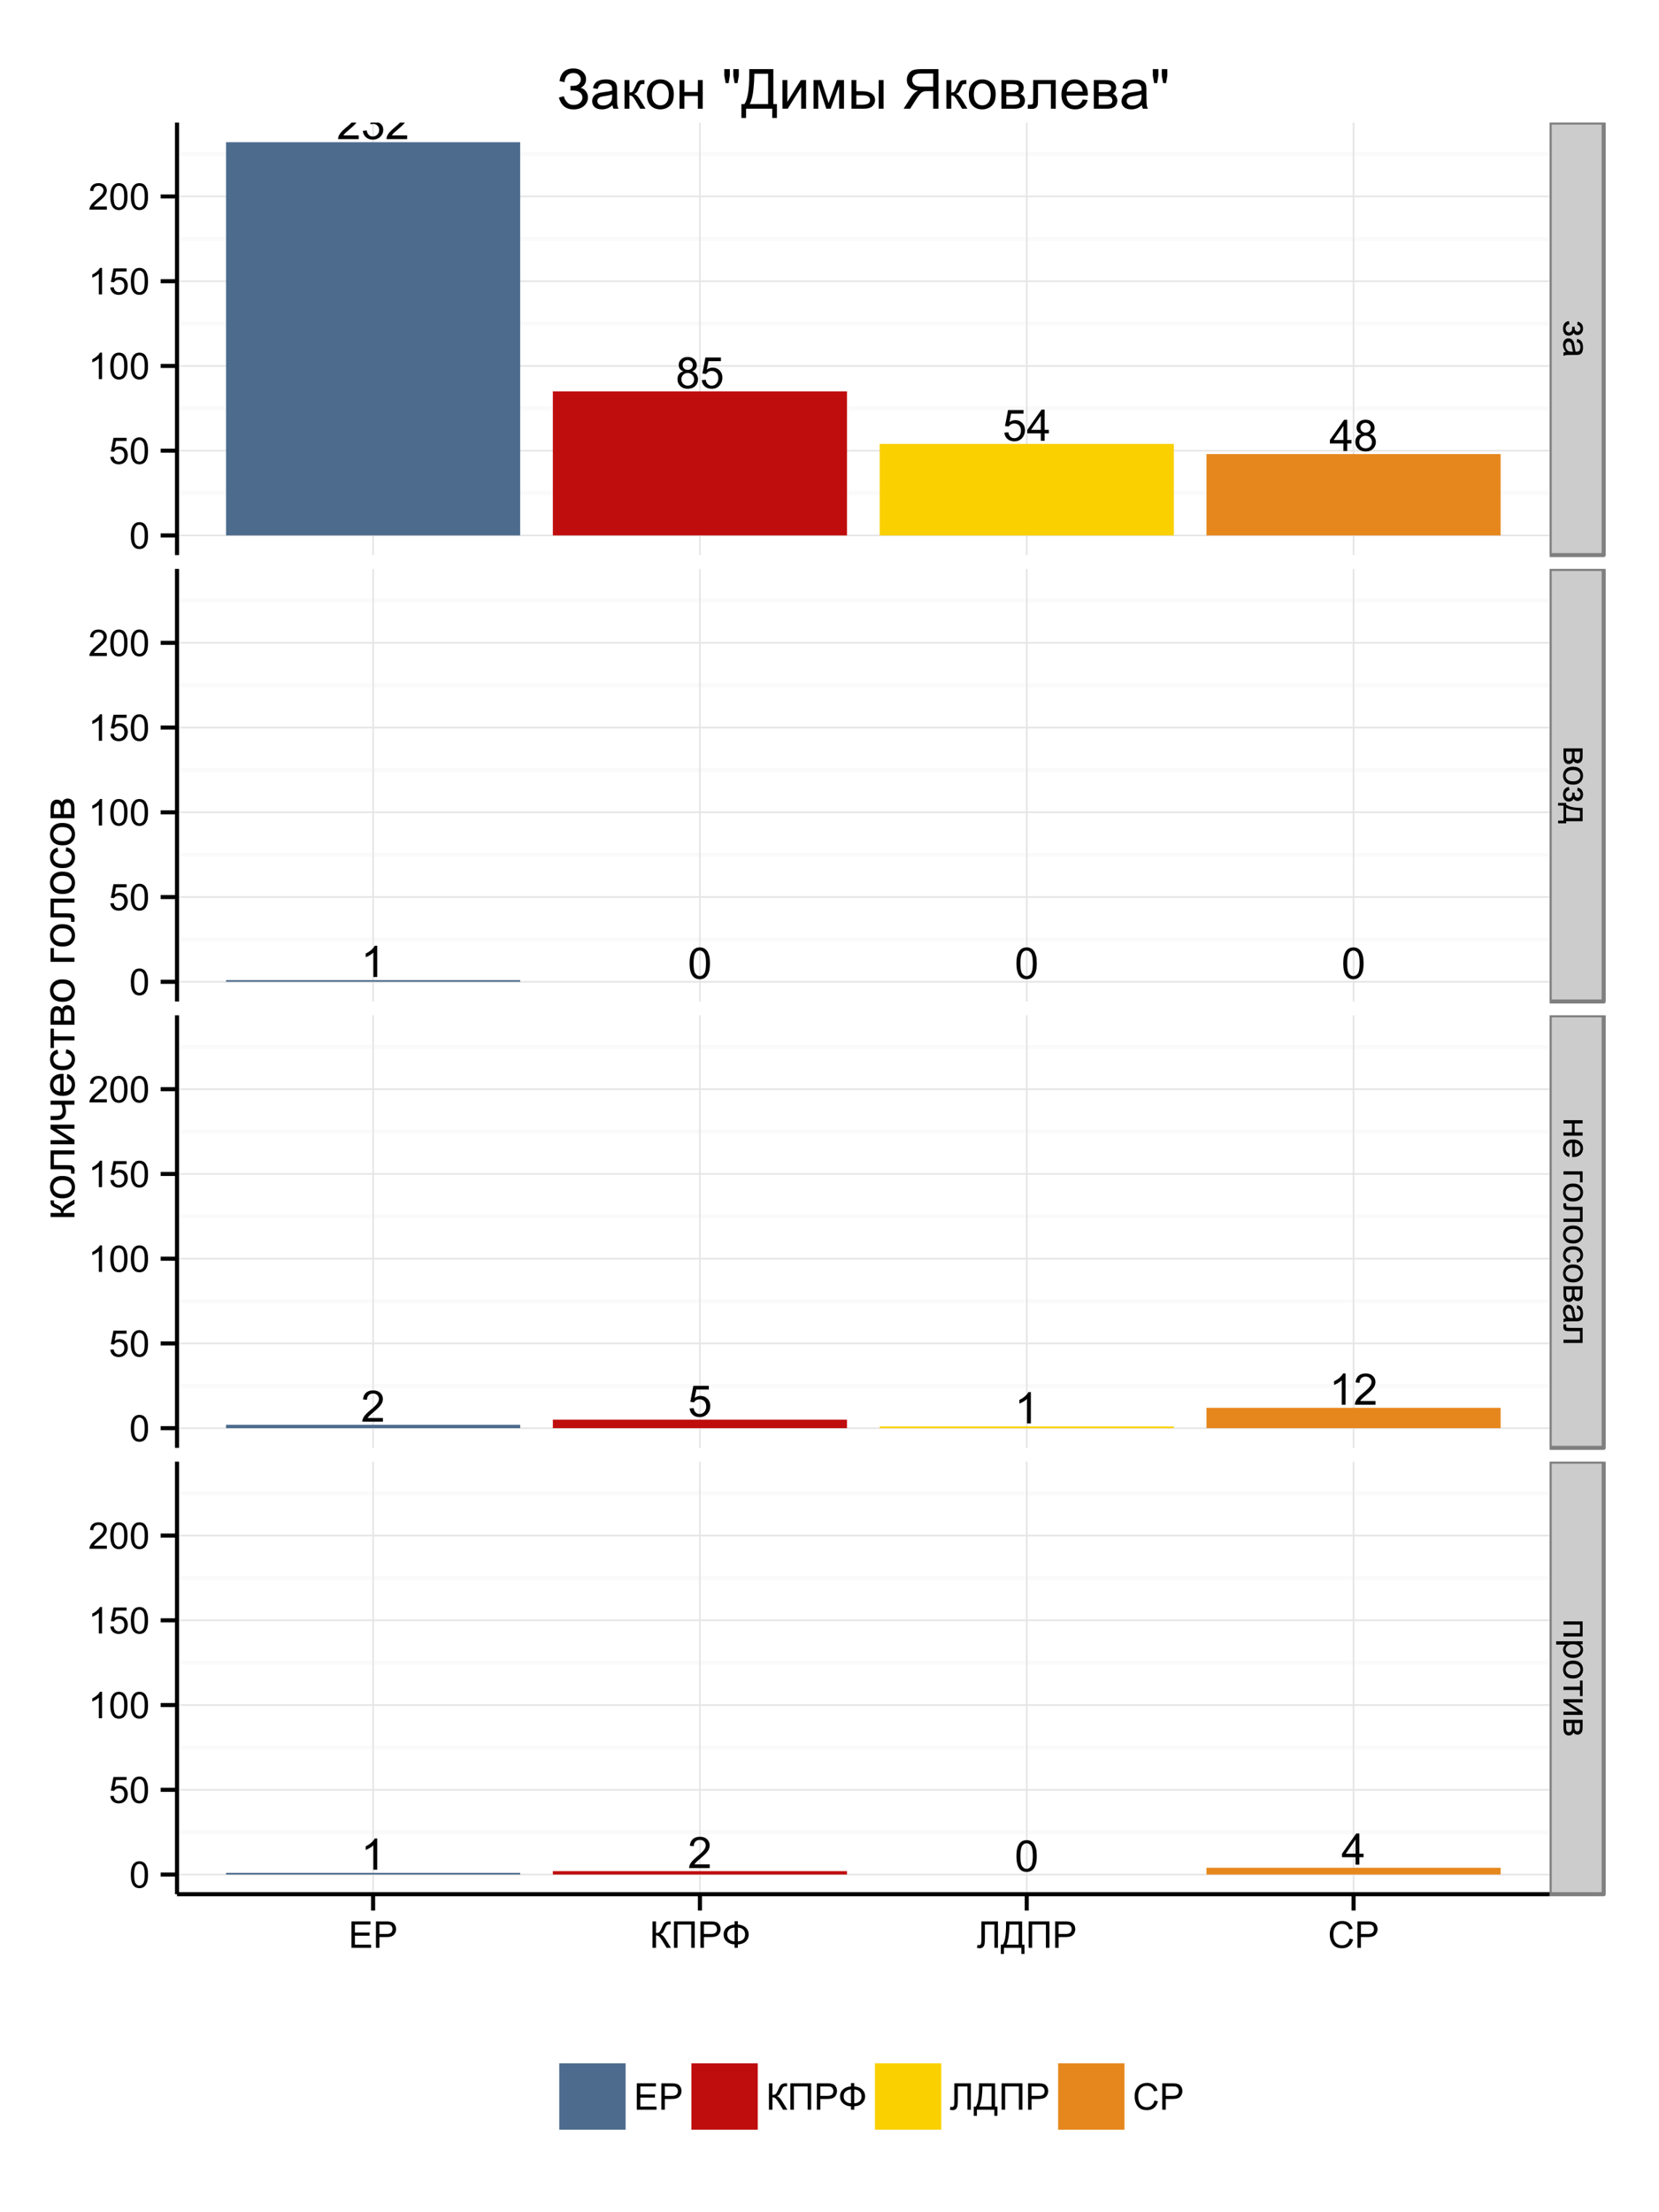 <?xml version="1.0" encoding="UTF-8"?>
<svg xmlns="http://www.w3.org/2000/svg" xmlns:xlink="http://www.w3.org/1999/xlink" width="432pt" height="576pt" viewBox="0 0 432 576" version="1.1">
<defs>
<g>
<symbol overflow="visible" id="glyph0-0">
<path style="stroke:none;" d="M 5.707 -0.957 L 5.707 0 L 0.344 0 C 0.332 -0.238 0.371 -0.469 0.461 -0.691 C 0.594 -1.055 0.812 -1.414 1.113 -1.77 C 1.414 -2.125 1.848 -2.535 2.418 -3 C 3.297 -3.723 3.895 -4.293 4.207 -4.719 C 4.516 -5.141 4.668 -5.543 4.672 -5.918 C 4.668 -6.312 4.527 -6.645 4.246 -6.918 C 3.961 -7.188 3.594 -7.324 3.145 -7.324 C 2.664 -7.324 2.281 -7.18 1.992 -6.891 C 1.703 -6.602 1.555 -6.203 1.555 -5.695 L 0.531 -5.801 C 0.598 -6.566 0.859 -7.148 1.32 -7.547 C 1.773 -7.945 2.391 -8.145 3.168 -8.148 C 3.945 -8.145 4.562 -7.93 5.016 -7.5 C 5.469 -7.07 5.695 -6.535 5.695 -5.895 C 5.695 -5.57 5.629 -5.25 5.496 -4.938 C 5.363 -4.621 5.141 -4.289 4.836 -3.945 C 4.523 -3.594 4.012 -3.121 3.301 -2.52 C 2.699 -2.016 2.316 -1.672 2.148 -1.496 C 1.977 -1.316 1.836 -1.137 1.727 -0.957 Z M 5.707 -0.957 "/>
</symbol>
<symbol overflow="visible" id="glyph0-1">
<path style="stroke:none;" d="M 0.477 -2.145 L 1.473 -2.277 C 1.582 -1.711 1.777 -1.305 2.055 -1.055 C 2.328 -0.805 2.664 -0.68 3.062 -0.68 C 3.527 -0.68 3.922 -0.84 4.25 -1.168 C 4.57 -1.488 4.734 -1.891 4.734 -2.375 C 4.734 -2.828 4.582 -3.207 4.285 -3.508 C 3.98 -3.801 3.602 -3.949 3.145 -3.953 C 2.953 -3.949 2.719 -3.914 2.441 -3.844 L 2.551 -4.719 C 2.613 -4.707 2.668 -4.703 2.711 -4.707 C 3.133 -4.703 3.516 -4.816 3.855 -5.039 C 4.195 -5.258 4.363 -5.598 4.367 -6.062 C 4.363 -6.426 4.242 -6.727 3.996 -6.969 C 3.746 -7.207 3.426 -7.328 3.039 -7.332 C 2.648 -7.328 2.324 -7.207 2.07 -6.965 C 1.809 -6.719 1.645 -6.352 1.574 -5.867 L 0.574 -6.047 C 0.695 -6.711 0.973 -7.227 1.406 -7.598 C 1.836 -7.961 2.371 -8.145 3.016 -8.148 C 3.457 -8.145 3.867 -8.051 4.242 -7.863 C 4.613 -7.672 4.895 -7.41 5.094 -7.086 C 5.289 -6.754 5.391 -6.406 5.391 -6.039 C 5.391 -5.688 5.297 -5.367 5.109 -5.082 C 4.922 -4.793 4.641 -4.566 4.273 -4.395 C 4.75 -4.285 5.125 -4.055 5.391 -3.707 C 5.656 -3.355 5.789 -2.918 5.793 -2.398 C 5.789 -1.688 5.531 -1.086 5.016 -0.594 C 4.5 -0.102 3.844 0.141 3.055 0.145 C 2.34 0.141 1.75 -0.07 1.281 -0.492 C 0.809 -0.914 0.539 -1.465 0.477 -2.145 Z M 0.477 -2.145 "/>
</symbol>
<symbol overflow="visible" id="glyph0-2">
<path style="stroke:none;" d="M 2.004 -4.402 C 1.59 -4.551 1.281 -4.766 1.082 -5.047 C 0.883 -5.324 0.785 -5.664 0.785 -6.059 C 0.785 -6.645 0.996 -7.137 1.422 -7.543 C 1.844 -7.941 2.41 -8.145 3.117 -8.148 C 3.824 -8.145 4.395 -7.938 4.828 -7.531 C 5.258 -7.117 5.473 -6.617 5.477 -6.027 C 5.473 -5.648 5.375 -5.32 5.18 -5.047 C 4.98 -4.766 4.68 -4.551 4.281 -4.402 C 4.777 -4.234 5.156 -3.973 5.418 -3.613 C 5.676 -3.25 5.805 -2.82 5.809 -2.32 C 5.805 -1.625 5.559 -1.039 5.07 -0.57 C 4.578 -0.098 3.934 0.133 3.133 0.137 C 2.332 0.133 1.688 -0.102 1.195 -0.574 C 0.703 -1.047 0.457 -1.637 0.461 -2.348 C 0.457 -2.875 0.59 -3.316 0.859 -3.672 C 1.125 -4.027 1.508 -4.27 2.004 -4.402 Z M 1.805 -6.09 C 1.805 -5.703 1.926 -5.391 2.176 -5.148 C 2.418 -4.902 2.742 -4.781 3.141 -4.785 C 3.523 -4.781 3.836 -4.902 4.082 -5.145 C 4.328 -5.387 4.453 -5.684 4.453 -6.035 C 4.453 -6.398 4.324 -6.703 4.07 -6.957 C 3.816 -7.203 3.504 -7.328 3.129 -7.332 C 2.746 -7.328 2.43 -7.207 2.18 -6.965 C 1.93 -6.719 1.805 -6.426 1.805 -6.09 Z M 1.484 -2.344 C 1.48 -2.055 1.547 -1.777 1.684 -1.516 C 1.816 -1.246 2.02 -1.039 2.285 -0.898 C 2.551 -0.75 2.836 -0.68 3.145 -0.68 C 3.617 -0.68 4.012 -0.832 4.324 -1.141 C 4.633 -1.445 4.785 -1.836 4.789 -2.309 C 4.785 -2.785 4.625 -3.18 4.309 -3.496 C 3.988 -3.809 3.59 -3.965 3.113 -3.969 C 2.641 -3.965 2.254 -3.812 1.945 -3.504 C 1.637 -3.191 1.48 -2.805 1.484 -2.344 Z M 1.484 -2.344 "/>
</symbol>
<symbol overflow="visible" id="glyph0-3">
<path style="stroke:none;" d="M 0.469 -2.125 L 1.516 -2.215 C 1.59 -1.703 1.77 -1.316 2.055 -1.062 C 2.336 -0.805 2.676 -0.68 3.078 -0.68 C 3.555 -0.68 3.961 -0.859 4.293 -1.223 C 4.625 -1.582 4.793 -2.062 4.793 -2.664 C 4.793 -3.23 4.633 -3.68 4.312 -4.008 C 3.992 -4.336 3.574 -4.5 3.062 -4.5 C 2.738 -4.5 2.449 -4.426 2.191 -4.281 C 1.934 -4.133 1.73 -3.945 1.582 -3.715 L 0.648 -3.836 L 1.434 -8.004 L 5.469 -8.004 L 5.469 -7.055 L 2.23 -7.055 L 1.793 -4.871 C 2.277 -5.207 2.789 -5.379 3.328 -5.383 C 4.035 -5.379 4.633 -5.133 5.121 -4.645 C 5.605 -4.152 5.848 -3.52 5.852 -2.75 C 5.848 -2.012 5.633 -1.379 5.211 -0.848 C 4.688 -0.191 3.977 0.133 3.078 0.137 C 2.336 0.133 1.734 -0.07 1.27 -0.48 C 0.801 -0.895 0.535 -1.441 0.469 -2.125 Z M 0.469 -2.125 "/>
</symbol>
<symbol overflow="visible" id="glyph0-4">
<path style="stroke:none;" d="M 3.664 0 L 3.664 -1.941 L 0.145 -1.941 L 0.145 -2.855 L 3.848 -8.117 L 4.66 -8.117 L 4.66 -2.855 L 5.758 -2.855 L 5.758 -1.941 L 4.66 -1.941 L 4.66 0 Z M 3.664 -2.855 L 3.664 -6.516 L 1.125 -2.855 Z M 3.664 -2.855 "/>
</symbol>
<symbol overflow="visible" id="glyph0-5">
<path style="stroke:none;" d="M 4.223 0 L 3.227 0 L 3.227 -6.352 C 2.984 -6.121 2.668 -5.891 2.281 -5.664 C 1.891 -5.434 1.543 -5.262 1.234 -5.148 L 1.234 -6.113 C 1.789 -6.371 2.277 -6.688 2.695 -7.062 C 3.109 -7.434 3.402 -7.797 3.582 -8.148 L 4.223 -8.148 Z M 4.223 0 "/>
</symbol>
<symbol overflow="visible" id="glyph0-6">
<path style="stroke:none;" d="M 0.469 -4.004 C 0.469 -4.957 0.566 -5.73 0.766 -6.32 C 0.961 -6.902 1.254 -7.352 1.645 -7.672 C 2.031 -7.984 2.523 -8.145 3.117 -8.148 C 3.551 -8.145 3.93 -8.059 4.262 -7.887 C 4.586 -7.711 4.859 -7.457 5.074 -7.129 C 5.289 -6.797 5.457 -6.395 5.578 -5.922 C 5.699 -5.445 5.758 -4.805 5.762 -4.004 C 5.758 -3.047 5.66 -2.277 5.469 -1.695 C 5.27 -1.109 4.977 -0.66 4.59 -0.34 C 4.199 -0.023 3.711 0.133 3.117 0.137 C 2.332 0.133 1.715 -0.145 1.273 -0.703 C 0.734 -1.375 0.469 -2.473 0.469 -4.004 Z M 1.496 -4.004 C 1.492 -2.668 1.648 -1.781 1.961 -1.34 C 2.27 -0.898 2.656 -0.68 3.117 -0.68 C 3.574 -0.68 3.957 -0.898 4.27 -1.344 C 4.578 -1.781 4.734 -2.668 4.738 -4.004 C 4.734 -5.336 4.578 -6.223 4.27 -6.664 C 3.957 -7.102 3.57 -7.324 3.105 -7.324 C 2.645 -7.324 2.277 -7.129 2.008 -6.742 C 1.664 -6.246 1.492 -5.332 1.496 -4.004 Z M 1.496 -4.004 "/>
</symbol>
<symbol overflow="visible" id="glyph1-0">
<path style="stroke:none;" d="M 0.398 -3.391 C 0.398 -4.199 0.48 -4.852 0.648 -5.352 C 0.812 -5.844 1.062 -6.227 1.395 -6.496 C 1.723 -6.762 2.137 -6.895 2.641 -6.898 C 3.004 -6.895 3.328 -6.82 3.609 -6.676 C 3.887 -6.523 4.113 -6.312 4.297 -6.035 C 4.477 -5.754 4.621 -5.41 4.723 -5.012 C 4.824 -4.605 4.875 -4.066 4.879 -3.391 C 4.875 -2.582 4.793 -1.93 4.629 -1.438 C 4.465 -0.938 4.215 -0.555 3.887 -0.289 C 3.555 -0.016 3.141 0.117 2.641 0.117 C 1.973 0.117 1.453 -0.117 1.078 -0.594 C 0.625 -1.164 0.398 -2.098 0.398 -3.391 Z M 1.266 -3.391 C 1.266 -2.258 1.395 -1.508 1.66 -1.137 C 1.922 -0.762 2.25 -0.574 2.641 -0.578 C 3.023 -0.574 3.348 -0.762 3.613 -1.141 C 3.875 -1.512 4.008 -2.262 4.012 -3.391 C 4.008 -4.52 3.875 -5.27 3.613 -5.645 C 3.348 -6.012 3.02 -6.199 2.629 -6.203 C 2.238 -6.199 1.93 -6.035 1.703 -5.711 C 1.41 -5.289 1.266 -4.516 1.266 -3.391 Z M 1.266 -3.391 "/>
</symbol>
<symbol overflow="visible" id="glyph1-1">
<path style="stroke:none;" d="M 0.398 -1.801 L 1.285 -1.875 C 1.348 -1.441 1.5 -1.117 1.742 -0.902 C 1.977 -0.684 2.266 -0.574 2.605 -0.578 C 3.008 -0.574 3.352 -0.727 3.637 -1.035 C 3.914 -1.34 4.055 -1.746 4.059 -2.254 C 4.055 -2.734 3.918 -3.113 3.652 -3.395 C 3.379 -3.668 3.027 -3.809 2.594 -3.812 C 2.316 -3.809 2.07 -3.746 1.855 -3.625 C 1.633 -3.5 1.461 -3.34 1.34 -3.145 L 0.547 -3.25 L 1.215 -6.777 L 4.633 -6.777 L 4.633 -5.973 L 1.891 -5.973 L 1.52 -4.125 C 1.926 -4.41 2.359 -4.551 2.816 -4.555 C 3.414 -4.551 3.922 -4.344 4.336 -3.93 C 4.746 -3.512 4.949 -2.977 4.953 -2.328 C 4.949 -1.703 4.77 -1.168 4.41 -0.719 C 3.969 -0.16 3.367 0.117 2.605 0.117 C 1.977 0.117 1.465 -0.055 1.074 -0.406 C 0.676 -0.754 0.453 -1.219 0.398 -1.801 Z M 0.398 -1.801 "/>
</symbol>
<symbol overflow="visible" id="glyph1-2">
<path style="stroke:none;" d="M 3.578 0 L 2.734 0 L 2.734 -5.375 C 2.527 -5.18 2.262 -4.988 1.934 -4.793 C 1.602 -4.598 1.305 -4.453 1.047 -4.359 L 1.047 -5.176 C 1.516 -5.395 1.926 -5.664 2.281 -5.98 C 2.633 -6.293 2.883 -6.598 3.031 -6.898 L 3.578 -6.898 Z M 3.578 0 "/>
</symbol>
<symbol overflow="visible" id="glyph1-3">
<path style="stroke:none;" d="M 4.832 -0.812 L 4.832 0 L 0.289 0 C 0.281 -0.203 0.316 -0.398 0.391 -0.586 C 0.504 -0.895 0.688 -1.199 0.945 -1.5 C 1.195 -1.797 1.562 -2.141 2.047 -2.539 C 2.789 -3.148 3.297 -3.637 3.562 -3.996 C 3.824 -4.352 3.953 -4.688 3.957 -5.012 C 3.953 -5.34 3.836 -5.621 3.598 -5.855 C 3.355 -6.082 3.043 -6.199 2.664 -6.203 C 2.254 -6.199 1.93 -6.078 1.688 -5.836 C 1.441 -5.59 1.316 -5.25 1.316 -4.824 L 0.449 -4.914 C 0.508 -5.559 0.73 -6.051 1.121 -6.391 C 1.504 -6.727 2.023 -6.895 2.68 -6.898 C 3.336 -6.895 3.859 -6.715 4.246 -6.352 C 4.629 -5.984 4.82 -5.531 4.824 -4.992 C 4.82 -4.715 4.766 -4.441 4.652 -4.18 C 4.539 -3.91 4.352 -3.633 4.094 -3.34 C 3.832 -3.047 3.398 -2.645 2.793 -2.133 C 2.285 -1.707 1.961 -1.418 1.816 -1.266 C 1.672 -1.113 1.551 -0.961 1.461 -0.812 Z M 4.832 -0.812 "/>
</symbol>
<symbol overflow="visible" id="glyph1-4">
<path style="stroke:none;" d="M 0.758 0 L 0.758 -6.871 L 5.727 -6.871 L 5.727 -6.062 L 1.668 -6.062 L 1.668 -3.957 L 5.469 -3.957 L 5.469 -3.148 L 1.668 -3.148 L 1.668 -0.812 L 5.887 -0.812 L 5.887 0 Z M 0.758 0 "/>
</symbol>
<symbol overflow="visible" id="glyph1-5">
<path style="stroke:none;" d="M 0.742 0 L 0.742 -6.871 L 3.332 -6.871 C 3.785 -6.867 4.133 -6.844 4.379 -6.805 C 4.711 -6.746 4.996 -6.641 5.227 -6.484 C 5.453 -6.324 5.637 -6.102 5.777 -5.82 C 5.914 -5.531 5.98 -5.219 5.984 -4.883 C 5.98 -4.297 5.797 -3.805 5.426 -3.398 C 5.055 -2.992 4.383 -2.789 3.414 -2.793 L 1.648 -2.793 L 1.648 0 Z M 1.648 -3.605 L 3.426 -3.605 C 4.012 -3.602 4.43 -3.711 4.676 -3.934 C 4.922 -4.148 5.043 -4.457 5.047 -4.855 C 5.043 -5.141 4.973 -5.387 4.828 -5.594 C 4.684 -5.797 4.492 -5.934 4.258 -6 C 4.102 -6.039 3.816 -6.059 3.406 -6.062 L 1.648 -6.062 Z M 1.648 -3.605 "/>
</symbol>
<symbol overflow="visible" id="glyph1-6">
<path style="stroke:none;" d="M 0.754 -6.871 L 1.664 -6.871 L 1.664 -3.863 C 2.078 -3.859 2.367 -3.941 2.539 -4.102 C 2.703 -4.262 2.922 -4.648 3.188 -5.266 C 3.375 -5.711 3.531 -6.027 3.656 -6.215 C 3.781 -6.398 3.957 -6.555 4.184 -6.684 C 4.41 -6.809 4.66 -6.871 4.941 -6.875 C 5.285 -6.871 5.469 -6.871 5.492 -6.867 L 5.492 -6.078 C 5.457 -6.074 5.398 -6.078 5.312 -6.086 C 5.207 -6.086 5.145 -6.086 5.129 -6.09 C 4.832 -6.086 4.617 -6.016 4.48 -5.879 C 4.336 -5.734 4.172 -5.434 3.988 -4.977 C 3.754 -4.391 3.559 -4.027 3.402 -3.879 C 3.242 -3.727 3.051 -3.605 2.832 -3.516 C 3.27 -3.391 3.707 -2.98 4.145 -2.289 L 5.559 0 L 4.43 0 L 3.281 -1.867 C 2.965 -2.379 2.699 -2.73 2.488 -2.926 C 2.273 -3.113 2 -3.211 1.664 -3.215 L 1.664 0 L 0.754 0 Z M 0.754 -6.871 "/>
</symbol>
<symbol overflow="visible" id="glyph1-7">
<path style="stroke:none;" d="M 0.75 -6.871 L 6.156 -6.871 L 6.156 0 L 5.242 0 L 5.242 -6.062 L 1.66 -6.062 L 1.66 0 L 0.75 0 Z M 0.75 -6.871 "/>
</symbol>
<symbol overflow="visible" id="glyph1-8">
<path style="stroke:none;" d="M 3.227 -6.047 L 3.227 -6.93 L 4.078 -6.93 L 4.078 -6.047 C 4.953 -6 5.641 -5.734 6.148 -5.258 C 6.652 -4.773 6.906 -4.18 6.91 -3.469 C 6.906 -2.77 6.66 -2.176 6.172 -1.691 C 5.68 -1.203 4.984 -0.934 4.078 -0.887 L 4.078 0 L 3.227 0 L 3.227 -0.887 C 2.41 -0.914 1.734 -1.164 1.195 -1.629 C 0.652 -2.09 0.379 -2.703 0.383 -3.469 C 0.379 -4.234 0.648 -4.844 1.191 -5.305 C 1.727 -5.762 2.406 -6.012 3.227 -6.047 Z M 4.078 -5.27 L 4.078 -1.668 C 4.664 -1.695 5.125 -1.867 5.465 -2.18 C 5.801 -2.492 5.969 -2.922 5.973 -3.469 C 5.969 -4.004 5.805 -4.43 5.473 -4.746 C 5.141 -5.059 4.676 -5.23 4.078 -5.27 Z M 3.227 -5.266 C 2.656 -5.238 2.199 -5.07 1.852 -4.762 C 1.5 -4.449 1.324 -4.02 1.328 -3.469 C 1.324 -2.922 1.496 -2.492 1.844 -2.18 C 2.188 -1.867 2.648 -1.695 3.227 -1.672 Z M 3.227 -5.266 "/>
</symbol>
<symbol overflow="visible" id="glyph1-9">
<path style="stroke:none;" d="M 1.242 -6.871 L 5.547 -6.871 L 5.547 0 L 4.637 0 L 4.637 -6.062 L 2.152 -6.062 L 2.152 -2.523 C 2.148 -1.801 2.117 -1.273 2.051 -0.941 C 1.98 -0.605 1.836 -0.344 1.625 -0.16 C 1.406 0.027 1.133 0.117 0.805 0.117 C 0.602 0.117 0.363 0.078 0.086 0.004 L 0.238 -0.801 C 0.387 -0.734 0.516 -0.703 0.625 -0.707 C 0.828 -0.703 0.98 -0.781 1.086 -0.938 C 1.188 -1.094 1.242 -1.457 1.242 -2.035 Z M 1.242 -6.871 "/>
</symbol>
<symbol overflow="visible" id="glyph1-10">
<path style="stroke:none;" d="M 1.363 -6.871 L 5.547 -6.871 L 5.547 -0.812 L 6.164 -0.812 L 6.164 1.602 L 5.352 1.602 L 5.352 0 L 0.812 0 L 0.812 1.602 L 0 1.602 L 0 -0.812 L 0.535 -0.812 C 1.082 -1.645 1.359 -3.328 1.363 -5.867 Z M 4.637 -6.062 L 2.242 -6.062 L 2.242 -5.711 C 2.238 -5.121 2.184 -4.32 2.082 -3.309 C 1.973 -2.293 1.77 -1.461 1.469 -0.812 L 4.637 -0.812 Z M 4.637 -6.062 "/>
</symbol>
<symbol overflow="visible" id="glyph1-11">
<path style="stroke:none;" d="M 5.645 -2.41 L 6.555 -2.18 C 6.359 -1.43 6.016 -0.859 5.523 -0.469 C 5.027 -0.078 4.422 0.117 3.707 0.117 C 2.965 0.117 2.363 -0.031 1.898 -0.336 C 1.434 -0.633 1.078 -1.07 0.84 -1.645 C 0.594 -2.215 0.473 -2.828 0.477 -3.488 C 0.473 -4.199 0.609 -4.824 0.887 -5.359 C 1.156 -5.891 1.547 -6.297 2.055 -6.574 C 2.559 -6.848 3.113 -6.984 3.723 -6.988 C 4.406 -6.984 4.984 -6.809 5.457 -6.461 C 5.922 -6.109 6.25 -5.617 6.438 -4.988 L 5.539 -4.777 C 5.375 -5.273 5.145 -5.637 4.844 -5.867 C 4.539 -6.094 4.16 -6.211 3.703 -6.211 C 3.172 -6.211 2.73 -6.082 2.379 -5.832 C 2.023 -5.574 1.773 -5.234 1.629 -4.812 C 1.484 -4.383 1.41 -3.945 1.414 -3.492 C 1.41 -2.906 1.496 -2.395 1.668 -1.961 C 1.836 -1.523 2.102 -1.199 2.465 -0.984 C 2.82 -0.766 3.211 -0.656 3.633 -0.66 C 4.141 -0.656 4.57 -0.805 4.926 -1.102 C 5.277 -1.395 5.516 -1.828 5.645 -2.41 Z M 5.645 -2.41 "/>
</symbol>
<symbol overflow="visible" id="glyph2-0">
<path style="stroke:none;" d="M 2.25 1.734 L 2.91 1.734 C 2.91 2.09 2.926 2.332 2.953 2.461 C 2.977 2.59 3.051 2.711 3.18 2.828 C 3.301 2.941 3.457 3 3.648 3.004 C 3.871 3 4.051 2.926 4.191 2.777 C 4.324 2.625 4.395 2.426 4.398 2.188 C 4.395 1.711 4.113 1.379 3.559 1.191 L 3.688 0.391 C 4.617 0.637 5.086 1.238 5.09 2.199 C 5.086 2.727 4.941 3.145 4.652 3.445 C 4.363 3.746 4.016 3.895 3.613 3.898 C 3.203 3.895 2.879 3.699 2.645 3.309 C 2.504 3.555 2.332 3.742 2.129 3.871 C 1.918 3.992 1.672 4.055 1.391 4.059 C 0.941 4.055 0.582 3.891 0.305 3.57 C 0.027 3.242 -0.109 2.789 -0.113 2.207 C -0.109 1.07 0.391 0.414 1.402 0.234 L 1.57 1.027 C 1.25 1.094 1 1.242 0.828 1.465 C 0.648 1.684 0.562 1.934 0.566 2.223 C 0.562 2.504 0.645 2.742 0.809 2.93 C 0.969 3.117 1.172 3.211 1.426 3.215 C 1.613 3.211 1.781 3.152 1.93 3.035 C 2.07 2.918 2.16 2.789 2.199 2.656 C 2.23 2.52 2.25 2.277 2.254 1.926 C 2.25 1.895 2.25 1.832 2.25 1.734 Z M 2.25 1.734 "/>
</symbol>
<symbol overflow="visible" id="glyph2-1">
<path style="stroke:none;" d="M 0.613 3.883 C 0.344 3.566 0.156 3.266 0.051 2.98 C -0.059 2.688 -0.109 2.375 -0.113 2.047 C -0.109 1.496 0.02 1.078 0.285 0.785 C 0.551 0.492 0.895 0.344 1.312 0.348 C 1.555 0.344 1.777 0.398 1.98 0.512 C 2.18 0.621 2.34 0.77 2.465 0.949 C 2.586 1.129 2.68 1.328 2.742 1.555 C 2.785 1.719 2.824 1.969 2.867 2.305 C 2.945 2.984 3.043 3.488 3.16 3.812 C 3.27 3.812 3.344 3.812 3.379 3.816 C 3.719 3.812 3.961 3.734 4.105 3.578 C 4.293 3.359 4.387 3.039 4.391 2.617 C 4.387 2.215 4.32 1.922 4.184 1.734 C 4.043 1.547 3.797 1.406 3.445 1.316 L 3.559 0.492 C 3.906 0.566 4.191 0.688 4.41 0.863 C 4.625 1.031 4.793 1.281 4.914 1.605 C 5.027 1.93 5.086 2.305 5.09 2.738 C 5.086 3.16 5.035 3.508 4.938 3.773 C 4.836 4.039 4.711 4.234 4.562 4.359 C 4.41 4.484 4.219 4.57 3.988 4.621 C 3.844 4.648 3.586 4.664 3.211 4.664 L 2.086 4.664 C 1.301 4.664 0.805 4.68 0.598 4.719 C 0.387 4.75 0.188 4.82 0 4.93 L 0 4.051 C 0.172 3.957 0.375 3.902 0.613 3.883 Z M 2.5 3.812 C 2.371 3.504 2.266 3.043 2.18 2.434 C 2.129 2.082 2.07 1.836 2.012 1.695 C 1.945 1.547 1.855 1.438 1.734 1.363 C 1.613 1.281 1.48 1.242 1.336 1.246 C 1.109 1.242 0.922 1.328 0.773 1.5 C 0.621 1.672 0.543 1.922 0.547 2.25 C 0.543 2.574 0.617 2.863 0.762 3.117 C 0.902 3.367 1.094 3.551 1.344 3.676 C 1.531 3.762 1.812 3.809 2.188 3.812 Z M 2.5 3.812 "/>
</symbol>
<symbol overflow="visible" id="glyph2-2">
<path style="stroke:none;" d="M 4.977 0.637 L 4.977 2.582 C 4.973 3.059 4.934 3.414 4.855 3.648 C 4.773 3.879 4.629 4.078 4.418 4.25 C 4.207 4.414 3.953 4.5 3.656 4.5 C 3.418 4.5 3.211 4.449 3.035 4.352 C 2.855 4.25 2.707 4.102 2.594 3.91 C 2.512 4.141 2.363 4.336 2.152 4.492 C 1.934 4.645 1.68 4.723 1.391 4.727 C 0.914 4.691 0.566 4.523 0.34 4.219 C 0.113 3.91 0 3.465 0 2.883 L 0 0.637 Z M 2.883 1.48 L 2.883 2.383 C 2.883 2.738 2.898 2.984 2.938 3.121 C 2.973 3.254 3.051 3.375 3.164 3.48 C 3.277 3.586 3.414 3.637 3.578 3.641 C 3.836 3.637 4.02 3.547 4.125 3.363 C 4.227 3.176 4.277 2.855 4.281 2.41 L 4.281 1.48 Z M 0.695 1.48 L 0.695 2.594 C 0.691 3.066 0.746 3.395 0.859 3.574 C 0.969 3.754 1.16 3.848 1.434 3.859 C 1.59 3.855 1.738 3.805 1.875 3.703 C 2.012 3.598 2.098 3.461 2.133 3.297 C 2.168 3.129 2.184 2.863 2.188 2.504 L 2.188 1.48 Z M 0.695 1.48 "/>
</symbol>
<symbol overflow="visible" id="glyph2-3">
<path style="stroke:none;" d="M 2.488 0.32 C 3.406 0.316 4.09 0.57 4.539 1.086 C 4.902 1.512 5.086 2.035 5.09 2.652 C 5.086 3.336 4.863 3.895 4.418 4.332 C 3.969 4.762 3.348 4.98 2.559 4.984 C 1.914 4.98 1.41 4.883 1.047 4.695 C 0.676 4.5 0.391 4.223 0.191 3.855 C -0.012 3.488 -0.109 3.086 -0.113 2.652 C -0.109 1.953 0.109 1.391 0.555 0.965 C 1 0.531 1.645 0.316 2.488 0.32 Z M 2.488 1.188 C 1.848 1.184 1.371 1.32 1.055 1.602 C 0.738 1.875 0.578 2.227 0.582 2.652 C 0.578 3.07 0.738 3.418 1.059 3.699 C 1.375 3.973 1.859 4.113 2.516 4.117 C 3.129 4.113 3.598 3.973 3.914 3.695 C 4.23 3.414 4.387 3.066 4.391 2.652 C 4.387 2.227 4.23 1.875 3.918 1.602 C 3.602 1.32 3.125 1.184 2.488 1.188 Z M 2.488 1.188 "/>
</symbol>
<symbol overflow="visible" id="glyph2-4">
<path style="stroke:none;" d="M 4.977 1.297 L 4.977 4.766 L 0.695 4.766 L 0.695 5.305 L -1.41 5.305 L -1.41 4.613 L 0 4.613 L 0 0.695 L -1.41 0.695 L -1.41 0 L 0.695 0 L 0.695 0.445 C 1.496 1.039 2.922 1.32 4.977 1.297 Z M 4.281 2 C 2.66 1.934 1.465 1.684 0.695 1.25 L 0.695 3.93 L 4.281 3.93 Z M 4.281 2 "/>
</symbol>
<symbol overflow="visible" id="glyph2-5">
<path style="stroke:none;" d="M 4.977 0.637 L 4.977 1.48 L 2.906 1.48 L 2.906 3.82 L 4.977 3.82 L 4.977 4.664 L 0 4.664 L 0 3.82 L 2.207 3.82 L 2.207 1.48 L 0 1.48 L 0 0.637 Z M 4.977 0.637 "/>
</symbol>
<symbol overflow="visible" id="glyph2-6">
<path style="stroke:none;" d="M 1.602 4.039 L 1.496 4.914 C 0.98 4.773 0.586 4.52 0.309 4.148 C 0.027 3.773 -0.109 3.297 -0.113 2.723 C -0.109 1.992 0.109 1.414 0.559 0.992 C 1.004 0.562 1.633 0.352 2.445 0.352 C 3.281 0.352 3.934 0.566 4.395 0.996 C 4.855 1.426 5.086 1.984 5.09 2.676 C 5.086 3.34 4.859 3.883 4.41 4.309 C 3.953 4.727 3.316 4.938 2.5 4.941 C 2.445 4.938 2.371 4.938 2.273 4.938 L 2.273 1.223 C 1.727 1.25 1.305 1.406 1.016 1.688 C 0.723 1.965 0.578 2.309 0.582 2.727 C 0.578 3.031 0.66 3.297 0.824 3.52 C 0.984 3.734 1.242 3.906 1.602 4.039 Z M 2.969 1.27 L 2.969 4.051 C 3.383 4.008 3.695 3.902 3.91 3.73 C 4.23 3.461 4.395 3.113 4.398 2.688 C 4.395 2.297 4.266 1.969 4.008 1.707 C 3.746 1.441 3.398 1.297 2.969 1.27 Z M 2.969 1.27 "/>
</symbol>
<symbol overflow="visible" id="glyph2-7">
<path style="stroke:none;" d=""/>
</symbol>
<symbol overflow="visible" id="glyph2-8">
<path style="stroke:none;" d="M 4.977 0.637 L 4.977 3.5 L 4.281 3.5 L 4.281 1.48 L 0 1.48 L 0 0.637 Z M 4.977 0.637 "/>
</symbol>
<symbol overflow="visible" id="glyph2-9">
<path style="stroke:none;" d="M 4.977 1.047 L 4.977 4.965 L 0 4.965 L 0 4.125 L 4.281 4.125 L 4.281 1.891 L 1.801 1.891 C 1.219 1.887 0.84 1.867 0.656 1.832 C 0.469 1.793 0.305 1.691 0.172 1.523 C 0.035 1.352 -0.027 1.105 -0.031 0.793 C -0.027 0.59 -0.02 0.363 0.004 0.113 L 0.707 0.113 L 0.707 0.484 C 0.703 0.656 0.723 0.781 0.762 0.855 C 0.797 0.93 0.852 0.98 0.934 1.008 C 1.008 1.031 1.262 1.043 1.695 1.047 Z M 4.977 1.047 "/>
</symbol>
<symbol overflow="visible" id="glyph2-10">
<path style="stroke:none;" d="M 1.824 3.883 L 1.715 4.711 C 1.141 4.617 0.691 4.383 0.371 4.012 C 0.047 3.637 -0.109 3.18 -0.113 2.641 C -0.109 1.957 0.109 1.41 0.555 0.996 C 0.996 0.582 1.633 0.375 2.469 0.375 C 3.004 0.375 3.477 0.461 3.879 0.641 C 4.281 0.816 4.582 1.09 4.785 1.453 C 4.984 1.816 5.086 2.211 5.09 2.645 C 5.086 3.18 4.949 3.621 4.68 3.969 C 4.402 4.309 4.016 4.531 3.516 4.633 L 3.391 3.812 C 3.723 3.73 3.973 3.59 4.145 3.395 C 4.309 3.191 4.395 2.953 4.398 2.676 C 4.395 2.25 4.242 1.906 3.941 1.641 C 3.633 1.375 3.148 1.242 2.492 1.242 C 1.82 1.242 1.336 1.367 1.035 1.625 C 0.73 1.879 0.578 2.215 0.582 2.629 C 0.578 2.957 0.68 3.234 0.887 3.457 C 1.086 3.68 1.398 3.82 1.824 3.883 Z M 1.824 3.883 "/>
</symbol>
<symbol overflow="visible" id="glyph2-11">
<path style="stroke:none;" d="M 4.977 0.637 L 4.977 4.566 L 0 4.566 L 0 3.723 L 4.281 3.723 L 4.281 1.48 L 0 1.48 L 0 0.637 Z M 4.977 0.637 "/>
</symbol>
<symbol overflow="visible" id="glyph2-12">
<path style="stroke:none;" d="M -1.906 0.633 L 4.977 0.633 L 4.977 1.402 L 4.332 1.402 C 4.582 1.578 4.773 1.785 4.898 2.016 C 5.023 2.242 5.086 2.516 5.09 2.844 C 5.086 3.266 4.977 3.641 4.762 3.969 C 4.539 4.289 4.23 4.535 3.836 4.703 C 3.434 4.867 2.996 4.949 2.527 4.953 C 2.012 4.949 1.555 4.859 1.148 4.68 C 0.742 4.496 0.43 4.23 0.211 3.883 C -0.004 3.531 -0.109 3.164 -0.113 2.785 C -0.109 2.5 -0.055 2.25 0.062 2.027 C 0.18 1.801 0.332 1.617 0.516 1.477 L -1.906 1.477 Z M 2.461 1.398 C 1.82 1.395 1.344 1.523 1.039 1.785 C 0.73 2.043 0.578 2.355 0.582 2.727 C 0.578 3.098 0.738 3.422 1.055 3.691 C 1.371 3.957 1.863 4.09 2.531 4.094 C 3.164 4.09 3.637 3.957 3.957 3.699 C 4.27 3.434 4.43 3.125 4.43 2.766 C 4.43 2.406 4.262 2.086 3.926 1.812 C 3.59 1.531 3.102 1.395 2.461 1.398 Z M 2.461 1.398 "/>
</symbol>
<symbol overflow="visible" id="glyph2-13">
<path style="stroke:none;" d="M 4.977 0.18 L 4.977 4.223 L 4.281 4.223 L 4.281 2.621 L 0 2.621 L 0 1.781 L 4.281 1.781 L 4.281 0.18 Z M 4.977 0.18 "/>
</symbol>
<symbol overflow="visible" id="glyph2-14">
<path style="stroke:none;" d="M 4.977 0.633 L 4.977 1.477 L 1.18 1.477 L 4.977 3.816 L 4.977 4.727 L 0 4.727 L 0 3.883 L 3.773 3.883 L 0 1.543 L 0 0.633 Z M 4.977 0.633 "/>
</symbol>
<symbol overflow="visible" id="glyph3-0">
<path style="stroke:none;" d="M -6.223 -0.785 L -6.223 -1.84 L -3.531 -1.84 C -3.527 -2.176 -3.594 -2.41 -3.727 -2.547 C -3.855 -2.68 -4.23 -2.879 -4.852 -3.141 C -5.344 -3.348 -5.668 -3.516 -5.824 -3.645 C -5.98 -3.773 -6.086 -3.922 -6.141 -4.09 C -6.195 -4.258 -6.223 -4.527 -6.223 -4.898 L -6.223 -5.109 L -5.352 -5.109 L -5.355 -4.816 C -5.355 -4.535 -5.312 -4.355 -5.234 -4.281 C -5.141 -4.199 -4.887 -4.074 -4.465 -3.91 C -4.059 -3.746 -3.777 -3.602 -3.621 -3.469 C -3.465 -3.336 -3.32 -3.129 -3.195 -2.852 C -3.07 -3.301 -2.648 -3.746 -1.926 -4.188 L 0 -5.344 L 0 -4.184 L -1.926 -3.059 C -2.312 -2.824 -2.566 -2.621 -2.691 -2.453 C -2.809 -2.277 -2.871 -2.074 -2.875 -1.84 L 0 -1.84 L 0 -0.785 Z M -6.223 -0.785 "/>
</symbol>
<symbol overflow="visible" id="glyph3-1">
<path style="stroke:none;" d="M -3.109 -0.398 C -4.262 -0.398 -5.117 -0.719 -5.672 -1.359 C -6.133 -1.895 -6.363 -2.547 -6.363 -3.316 C -6.363 -4.172 -6.082 -4.871 -5.52 -5.414 C -4.957 -5.953 -4.184 -6.223 -3.199 -6.227 C -2.395 -6.223 -1.762 -6.102 -1.309 -5.867 C -0.848 -5.625 -0.492 -5.277 -0.238 -4.82 C 0.016 -4.359 0.141 -3.859 0.141 -3.316 C 0.141 -2.441 -0.137 -1.734 -0.695 -1.203 C -1.254 -0.664 -2.059 -0.398 -3.109 -0.398 Z M -3.109 -1.484 C -2.309 -1.48 -1.711 -1.656 -1.32 -2.004 C -0.922 -2.348 -0.727 -2.785 -0.727 -3.316 C -0.727 -3.84 -0.926 -4.273 -1.324 -4.621 C -1.723 -4.969 -2.328 -5.145 -3.145 -5.145 C -3.914 -5.145 -4.496 -4.969 -4.895 -4.617 C -5.289 -4.266 -5.488 -3.832 -5.492 -3.316 C -5.488 -2.789 -5.293 -2.352 -4.898 -2.004 C -4.5 -1.656 -3.902 -1.48 -3.109 -1.484 Z M -3.109 -1.484 "/>
</symbol>
<symbol overflow="visible" id="glyph3-2">
<path style="stroke:none;" d="M -6.223 -1.309 L -6.223 -6.203 L 0 -6.203 L 0 -5.156 L -5.352 -5.156 L -5.352 -2.363 L -2.25 -2.359 C -1.523 -2.355 -1.043 -2.332 -0.816 -2.289 C -0.582 -2.238 -0.383 -2.109 -0.215 -1.902 C -0.043 -1.688 0.039 -1.383 0.043 -0.992 C 0.039 -0.742 0.027 -0.461 -0.004 -0.141 L -0.883 -0.141 L -0.883 -0.602 C -0.879 -0.816 -0.902 -0.973 -0.949 -1.07 C -0.996 -1.16 -1.066 -1.223 -1.164 -1.258 C -1.262 -1.285 -1.582 -1.301 -2.121 -1.309 Z M -6.223 -1.309 "/>
</symbol>
<symbol overflow="visible" id="glyph3-3">
<path style="stroke:none;" d="M -6.223 -0.793 L -6.223 -1.848 L -1.477 -1.844 L -6.223 -4.77 L -6.223 -5.906 L 0 -5.906 L 0 -4.852 L -4.719 -4.852 L 0 -1.93 L 0 -0.789 Z M -6.223 -0.793 "/>
</symbol>
<symbol overflow="visible" id="glyph3-4">
<path style="stroke:none;" d="M -6.223 -0.406 L -6.223 -1.461 L -5.047 -1.461 C -4.531 -1.457 -4.164 -1.488 -3.938 -1.551 C -3.711 -1.609 -3.512 -1.754 -3.34 -1.984 C -3.168 -2.215 -3.082 -2.504 -3.086 -2.852 C -3.082 -3.25 -3.188 -3.766 -3.402 -4.398 L -6.223 -4.398 L -6.223 -5.453 L 0 -5.453 L 0 -4.398 L -2.508 -4.398 C -2.305 -3.75 -2.203 -3.145 -2.203 -2.586 C -2.203 -2.109 -2.32 -1.691 -2.562 -1.332 C -2.797 -0.969 -3.094 -0.727 -3.445 -0.598 C -3.793 -0.469 -4.176 -0.402 -4.594 -0.406 Z M -6.223 -0.406 "/>
</symbol>
<symbol overflow="visible" id="glyph3-5">
<path style="stroke:none;" d="M -2.004 -5.051 L -1.867 -6.141 C -1.23 -5.969 -0.738 -5.648 -0.387 -5.184 C -0.035 -4.719 0.141 -4.125 0.141 -3.406 C 0.141 -2.492 -0.137 -1.77 -0.699 -1.238 C -1.254 -0.703 -2.043 -0.438 -3.059 -0.441 C -4.105 -0.438 -4.918 -0.707 -5.496 -1.25 C -6.074 -1.785 -6.363 -2.484 -6.363 -3.348 C -6.363 -4.176 -6.078 -4.855 -5.512 -5.383 C -4.945 -5.91 -4.148 -6.176 -3.121 -6.176 C -3.055 -6.176 -2.961 -6.172 -2.84 -6.172 L -2.844 -1.531 C -2.156 -1.566 -1.633 -1.762 -1.27 -2.109 C -0.906 -2.457 -0.727 -2.891 -0.727 -3.41 C -0.727 -3.797 -0.828 -4.125 -1.031 -4.402 C -1.234 -4.672 -1.559 -4.891 -2.004 -5.051 Z M -3.711 -1.59 L -3.707 -5.062 C -4.227 -5.016 -4.621 -4.883 -4.887 -4.664 C -5.293 -4.328 -5.496 -3.891 -5.496 -3.359 C -5.496 -2.871 -5.332 -2.465 -5.008 -2.137 C -4.684 -1.805 -4.25 -1.621 -3.711 -1.59 Z M -3.711 -1.59 "/>
</symbol>
<symbol overflow="visible" id="glyph3-6">
<path style="stroke:none;" d="M -2.277 -4.852 L -2.145 -5.891 C -1.426 -5.773 -0.863 -5.484 -0.465 -5.02 C -0.059 -4.551 0.141 -3.977 0.141 -3.297 C 0.141 -2.445 -0.137 -1.762 -0.695 -1.246 C -1.25 -0.727 -2.047 -0.469 -3.086 -0.469 C -3.754 -0.469 -4.344 -0.578 -4.852 -0.801 C -5.355 -1.023 -5.73 -1.363 -5.984 -1.82 C -6.234 -2.273 -6.363 -2.77 -6.363 -3.305 C -6.363 -3.98 -6.191 -4.531 -5.848 -4.965 C -5.504 -5.391 -5.02 -5.668 -4.395 -5.789 L -4.234 -4.766 C -4.652 -4.664 -4.969 -4.492 -5.18 -4.246 C -5.391 -3.996 -5.496 -3.695 -5.496 -3.348 C -5.496 -2.812 -5.305 -2.383 -4.922 -2.051 C -4.539 -1.719 -3.938 -1.551 -3.117 -1.555 C -2.281 -1.551 -1.672 -1.711 -1.293 -2.035 C -0.914 -2.352 -0.727 -2.77 -0.727 -3.289 C -0.727 -3.695 -0.852 -4.043 -1.105 -4.324 C -1.359 -4.602 -1.75 -4.777 -2.277 -4.852 Z M -2.277 -4.852 "/>
</symbol>
<symbol overflow="visible" id="glyph3-7">
<path style="stroke:none;" d="M -6.223 -0.223 L -6.223 -5.281 L -5.352 -5.281 L -5.352 -3.277 L 0 -3.273 L 0 -2.227 L -5.352 -2.227 L -5.352 -0.223 Z M -6.223 -0.223 "/>
</symbol>
<symbol overflow="visible" id="glyph3-8">
<path style="stroke:none;" d="M -6.223 -0.797 L -6.223 -3.23 C -6.223 -3.824 -6.172 -4.27 -6.07 -4.562 C -5.969 -4.852 -5.785 -5.102 -5.523 -5.312 C -5.254 -5.52 -4.938 -5.625 -4.57 -5.625 C -4.273 -5.625 -4.012 -5.562 -3.793 -5.441 C -3.566 -5.316 -3.383 -5.133 -3.238 -4.887 C -3.141 -5.18 -2.957 -5.422 -2.691 -5.617 C -2.418 -5.809 -2.102 -5.906 -1.738 -5.906 C -1.148 -5.867 -0.711 -5.656 -0.426 -5.273 C -0.141 -4.891 0 -4.332 0 -3.602 L 0 -0.797 Z M -3.602 -1.852 L -3.602 -2.977 C -3.598 -3.422 -3.621 -3.73 -3.672 -3.902 C -3.715 -4.07 -3.809 -4.219 -3.957 -4.355 C -4.098 -4.484 -4.27 -4.551 -4.469 -4.555 C -4.793 -4.551 -5.023 -4.434 -5.156 -4.203 C -5.285 -3.969 -5.348 -3.574 -5.352 -3.012 L -5.352 -1.852 Z M -0.867 -1.852 L -0.867 -3.242 C -0.867 -3.836 -0.934 -4.246 -1.074 -4.469 C -1.207 -4.691 -1.449 -4.809 -1.793 -4.82 C -1.988 -4.816 -2.172 -4.754 -2.344 -4.629 C -2.516 -4.5 -2.621 -4.332 -2.668 -4.125 C -2.707 -3.914 -2.73 -3.582 -2.734 -3.129 L -2.734 -1.852 Z M -0.867 -1.852 "/>
</symbol>
<symbol overflow="visible" id="glyph3-9">
<path style="stroke:none;" d=""/>
</symbol>
<symbol overflow="visible" id="glyph3-10">
<path style="stroke:none;" d="M -6.223 -0.797 L -6.223 -4.375 L -5.352 -4.375 L -5.352 -1.852 L 0 -1.852 L 0 -0.797 Z M -6.223 -0.797 "/>
</symbol>
<symbol overflow="visible" id="glyph4-0">
<path style="stroke:none;" d="M 0.547 -2.91 L 1.848 -3.25 C 1.941 -2.746 2.207 -2.242 2.641 -1.742 C 3.066 -1.238 3.633 -0.988 4.344 -0.992 C 5.062 -0.988 5.633 -1.176 6.055 -1.547 C 6.469 -1.914 6.68 -2.359 6.68 -2.891 C 6.68 -3.453 6.457 -3.906 6.02 -4.242 C 5.574 -4.578 4.977 -4.746 4.219 -4.746 L 3.566 -4.746 L 3.566 -5.934 C 4.191 -5.93 4.672 -5.965 5.004 -6.043 C 5.336 -6.113 5.629 -6.301 5.887 -6.598 C 6.141 -6.895 6.27 -7.23 6.273 -7.613 C 6.27 -8.059 6.094 -8.453 5.746 -8.789 C 5.395 -9.121 4.922 -9.285 4.332 -9.289 C 3.809 -9.285 3.363 -9.156 2.996 -8.898 C 2.625 -8.637 2.371 -8.293 2.234 -7.863 C 2.09 -7.434 2.02 -7.113 2.023 -6.906 L 0.719 -7.199 C 1.039 -9.387 2.246 -10.48 4.344 -10.484 C 5.348 -10.48 6.148 -10.203 6.742 -9.645 C 7.332 -9.082 7.629 -8.426 7.629 -7.68 C 7.629 -6.715 7.172 -5.969 6.266 -5.441 C 6.785 -5.293 7.227 -4.996 7.582 -4.551 C 7.934 -4.102 8.109 -3.566 8.113 -2.945 C 8.109 -2.059 7.766 -1.316 7.082 -0.719 C 6.395 -0.121 5.484 0.176 4.352 0.176 C 2.398 0.176 1.129 -0.852 0.547 -2.91 Z M 0.547 -2.91 "/>
</symbol>
<symbol overflow="visible" id="glyph4-1">
<path style="stroke:none;" d="M 5.82 -0.922 C 5.348 -0.52 4.898 -0.238 4.465 -0.078 C 4.031 0.086 3.566 0.164 3.074 0.168 C 2.25 0.164 1.617 -0.035 1.18 -0.434 C 0.734 -0.832 0.516 -1.344 0.52 -1.969 C 0.516 -2.332 0.598 -2.664 0.77 -2.969 C 0.934 -3.27 1.152 -3.512 1.422 -3.699 C 1.691 -3.879 1.996 -4.02 2.336 -4.113 C 2.582 -4.176 2.957 -4.238 3.461 -4.305 C 4.48 -4.422 5.23 -4.566 5.715 -4.738 C 5.715 -4.91 5.719 -5.02 5.723 -5.07 C 5.719 -5.582 5.598 -5.945 5.363 -6.16 C 5.035 -6.441 4.555 -6.586 3.922 -6.59 C 3.324 -6.586 2.887 -6.48 2.605 -6.273 C 2.32 -6.062 2.109 -5.695 1.977 -5.168 L 0.738 -5.336 C 0.848 -5.863 1.031 -6.293 1.293 -6.621 C 1.547 -6.945 1.918 -7.195 2.41 -7.371 C 2.895 -7.547 3.461 -7.633 4.105 -7.637 C 4.742 -7.633 5.262 -7.559 5.66 -7.41 C 6.059 -7.258 6.352 -7.07 6.539 -6.844 C 6.727 -6.617 6.855 -6.328 6.934 -5.984 C 6.973 -5.766 6.996 -5.379 6.996 -4.816 L 6.996 -3.129 C 6.996 -1.949 7.02 -1.203 7.074 -0.895 C 7.125 -0.582 7.234 -0.285 7.398 0 L 6.074 0 C 5.941 -0.262 5.855 -0.566 5.82 -0.922 Z M 5.715 -3.746 C 5.254 -3.555 4.566 -3.398 3.648 -3.27 C 3.125 -3.191 2.758 -3.105 2.543 -3.016 C 2.328 -2.918 2.16 -2.781 2.047 -2.605 C 1.926 -2.422 1.867 -2.223 1.871 -2.004 C 1.867 -1.664 1.996 -1.383 2.254 -1.16 C 2.508 -0.934 2.883 -0.82 3.375 -0.824 C 3.859 -0.82 4.293 -0.926 4.676 -1.141 C 5.055 -1.352 5.332 -1.645 5.512 -2.02 C 5.645 -2.301 5.711 -2.723 5.715 -3.285 Z M 5.715 -3.746 "/>
</symbol>
<symbol overflow="visible" id="glyph4-2">
<path style="stroke:none;" d="M 0.941 -7.469 L 2.207 -7.469 L 2.207 -4.238 C 2.609 -4.234 2.891 -4.312 3.055 -4.469 C 3.211 -4.621 3.449 -5.07 3.77 -5.82 C 4.012 -6.406 4.215 -6.797 4.371 -6.988 C 4.527 -7.172 4.703 -7.297 4.906 -7.367 C 5.105 -7.43 5.43 -7.465 5.879 -7.469 L 6.133 -7.469 L 6.133 -6.418 L 5.781 -6.426 C 5.445 -6.422 5.23 -6.371 5.141 -6.277 C 5.039 -6.172 4.891 -5.867 4.691 -5.359 C 4.496 -4.867 4.32 -4.527 4.16 -4.344 C 4 -4.152 3.754 -3.984 3.426 -3.832 C 3.965 -3.684 4.5 -3.176 5.027 -2.312 L 6.414 0 L 5.02 0 L 3.672 -2.312 C 3.391 -2.773 3.148 -3.078 2.945 -3.23 C 2.738 -3.375 2.492 -3.449 2.207 -3.453 L 2.207 0 L 0.941 0 Z M 0.941 -7.469 "/>
</symbol>
<symbol overflow="visible" id="glyph4-3">
<path style="stroke:none;" d="M 0.477 -3.734 C 0.473 -5.113 0.859 -6.137 1.633 -6.805 C 2.27 -7.355 3.051 -7.633 3.98 -7.637 C 5.004 -7.633 5.844 -7.297 6.496 -6.625 C 7.145 -5.949 7.469 -5.02 7.473 -3.84 C 7.469 -2.875 7.324 -2.121 7.039 -1.57 C 6.75 -1.02 6.332 -0.59 5.781 -0.289 C 5.23 0.016 4.629 0.164 3.98 0.168 C 2.93 0.164 2.086 -0.168 1.441 -0.836 C 0.797 -1.504 0.473 -2.469 0.477 -3.734 Z M 1.777 -3.734 C 1.773 -2.773 1.984 -2.059 2.402 -1.586 C 2.82 -1.105 3.344 -0.867 3.98 -0.871 C 4.605 -0.867 5.129 -1.105 5.547 -1.586 C 5.961 -2.062 6.168 -2.793 6.172 -3.777 C 6.168 -4.695 5.961 -5.395 5.543 -5.875 C 5.121 -6.348 4.598 -6.586 3.98 -6.59 C 3.344 -6.586 2.82 -6.348 2.402 -5.879 C 1.984 -5.402 1.773 -4.688 1.777 -3.734 Z M 1.777 -3.734 "/>
</symbol>
<symbol overflow="visible" id="glyph4-4">
<path style="stroke:none;" d="M 0.957 -7.469 L 2.223 -7.469 L 2.223 -4.359 L 5.73 -4.359 L 5.73 -7.469 L 6.996 -7.469 L 6.996 0 L 5.73 0 L 5.73 -3.312 L 2.223 -3.312 L 2.223 0 L 0.957 0 Z M 0.957 -7.469 "/>
</symbol>
<symbol overflow="visible" id="glyph4-5">
<path style="stroke:none;" d=""/>
</symbol>
<symbol overflow="visible" id="glyph4-6">
<path style="stroke:none;" d="M 1.012 -6.66 L 0.66 -8.621 L 0.66 -10.309 L 2.102 -10.309 L 2.102 -8.621 L 1.785 -6.66 Z M 3.34 -6.66 L 2.996 -8.621 L 2.996 -10.309 L 4.438 -10.309 L 4.438 -8.621 L 4.098 -6.66 Z M 3.34 -6.66 "/>
</symbol>
<symbol overflow="visible" id="glyph4-7">
<path style="stroke:none;" d="M 2.047 -10.309 L 8.316 -10.309 L 8.316 -1.215 L 9.246 -1.215 L 9.246 2.406 L 8.031 2.406 L 8.031 0 L 1.215 0 L 1.215 2.406 L 0 2.406 L 0 -1.215 L 0.801 -1.215 C 1.629 -2.465 2.043 -4.996 2.047 -8.805 Z M 6.953 -9.09 L 3.359 -9.09 L 3.359 -8.562 C 3.355 -7.684 3.277 -6.488 3.125 -4.969 C 2.965 -3.445 2.656 -2.191 2.199 -1.215 L 6.953 -1.215 Z M 6.953 -9.09 "/>
</symbol>
<symbol overflow="visible" id="glyph4-8">
<path style="stroke:none;" d="M 0.949 -7.469 L 2.215 -7.469 L 2.215 -1.773 L 5.723 -7.469 L 7.086 -7.469 L 7.086 0 L 5.82 0 L 5.82 -5.66 L 2.312 0 L 0.949 0 Z M 0.949 -7.469 "/>
</symbol>
<symbol overflow="visible" id="glyph4-9">
<path style="stroke:none;" d="M 0.984 -7.469 L 2.953 -7.469 L 4.914 -1.492 L 7.094 -7.469 L 8.914 -7.469 L 8.914 0 L 7.648 0 L 7.648 -6.012 L 5.441 0 L 4.309 0 L 2.223 -6.301 L 2.223 0 L 0.984 0 Z M 0.984 -7.469 "/>
</symbol>
<symbol overflow="visible" id="glyph4-10">
<path style="stroke:none;" d="M 8.059 -7.469 L 9.324 -7.469 L 9.324 0 L 8.059 0 Z M 0.977 -7.469 L 2.242 -7.469 L 2.242 -4.551 L 3.848 -4.551 C 4.891 -4.547 5.695 -4.344 6.262 -3.941 C 6.824 -3.531 7.105 -2.973 7.109 -2.266 C 7.105 -1.637 6.871 -1.102 6.402 -0.664 C 5.93 -0.219 5.176 0 4.141 0 L 0.977 0 Z M 2.242 -1.039 L 3.57 -1.039 C 4.367 -1.035 4.941 -1.137 5.285 -1.336 C 5.629 -1.531 5.801 -1.836 5.801 -2.258 C 5.801 -2.578 5.672 -2.867 5.422 -3.121 C 5.164 -3.371 4.605 -3.496 3.742 -3.5 L 2.242 -3.5 Z M 2.242 -1.039 "/>
</symbol>
<symbol overflow="visible" id="glyph4-11">
<path style="stroke:none;" d="M 9.266 0 L 9.266 -10.309 L 4.695 -10.309 C 3.773 -10.305 3.078 -10.215 2.602 -10.031 C 2.121 -9.844 1.738 -9.516 1.453 -9.051 C 1.168 -8.578 1.023 -8.059 1.027 -7.496 C 1.023 -6.762 1.262 -6.145 1.734 -5.645 C 2.207 -5.141 2.938 -4.824 3.93 -4.691 C 3.566 -4.516 3.293 -4.344 3.109 -4.176 C 2.707 -3.809 2.328 -3.352 1.977 -2.805 L 0.184 0 L 1.898 0 L 3.262 -2.145 C 3.656 -2.762 3.984 -3.234 4.246 -3.566 C 4.5 -3.891 4.73 -4.121 4.938 -4.254 C 5.141 -4.383 5.348 -4.473 5.562 -4.527 C 5.711 -4.559 5.965 -4.574 6.32 -4.578 L 7.902 -4.578 L 7.902 0 Z M 7.902 -5.758 L 4.973 -5.758 C 4.344 -5.754 3.855 -5.816 3.508 -5.949 C 3.152 -6.074 2.887 -6.281 2.707 -6.57 C 2.523 -6.852 2.43 -7.16 2.434 -7.496 C 2.43 -7.98 2.609 -8.383 2.965 -8.695 C 3.316 -9.008 3.875 -9.164 4.641 -9.168 L 7.902 -9.168 Z M 7.902 -5.758 "/>
</symbol>
<symbol overflow="visible" id="glyph4-12">
<path style="stroke:none;" d="M 0.957 -7.469 L 3.875 -7.469 C 4.586 -7.465 5.121 -7.406 5.473 -7.289 C 5.82 -7.168 6.117 -6.945 6.371 -6.629 C 6.621 -6.309 6.75 -5.93 6.75 -5.484 C 6.75 -5.125 6.676 -4.812 6.527 -4.551 C 6.379 -4.285 6.156 -4.062 5.863 -3.887 C 6.211 -3.766 6.504 -3.547 6.738 -3.23 C 6.969 -2.906 7.082 -2.527 7.086 -2.09 C 7.035 -1.379 6.785 -0.852 6.328 -0.512 C 5.867 -0.168 5.199 0 4.324 0 L 0.957 0 Z M 2.223 -4.324 L 3.57 -4.324 C 4.105 -4.324 4.477 -4.352 4.68 -4.406 C 4.879 -4.461 5.059 -4.574 5.223 -4.75 C 5.379 -4.918 5.461 -5.121 5.465 -5.363 C 5.461 -5.754 5.32 -6.031 5.043 -6.188 C 4.762 -6.34 4.285 -6.414 3.613 -6.418 L 2.223 -6.418 Z M 2.223 -1.039 L 3.887 -1.039 C 4.602 -1.035 5.094 -1.121 5.363 -1.289 C 5.629 -1.453 5.77 -1.738 5.785 -2.152 C 5.781 -2.387 5.707 -2.609 5.555 -2.816 C 5.398 -3.016 5.195 -3.145 4.949 -3.203 C 4.699 -3.254 4.301 -3.281 3.754 -3.285 L 2.223 -3.285 Z M 2.223 -1.039 "/>
</symbol>
<symbol overflow="visible" id="glyph4-13">
<path style="stroke:none;" d="M 1.566 -7.469 L 7.445 -7.469 L 7.445 0 L 6.188 0 L 6.188 -6.418 L 2.832 -6.418 L 2.832 -2.699 C 2.828 -1.828 2.801 -1.258 2.746 -0.984 C 2.688 -0.707 2.535 -0.465 2.285 -0.258 C 2.031 -0.055 1.664 0.047 1.188 0.051 C 0.891 0.047 0.551 0.031 0.168 -0.008 L 0.168 -1.062 L 0.723 -1.062 C 0.98 -1.059 1.168 -1.086 1.285 -1.141 C 1.395 -1.191 1.473 -1.277 1.512 -1.398 C 1.547 -1.512 1.562 -1.895 1.566 -2.547 Z M 1.566 -7.469 "/>
</symbol>
<symbol overflow="visible" id="glyph4-14">
<path style="stroke:none;" d="M 6.062 -2.406 L 7.367 -2.242 C 7.156 -1.477 6.777 -0.883 6.223 -0.465 C 5.664 -0.043 4.949 0.164 4.086 0.168 C 2.988 0.164 2.121 -0.168 1.484 -0.84 C 0.844 -1.508 0.527 -2.453 0.527 -3.672 C 0.527 -4.926 0.848 -5.898 1.496 -6.594 C 2.141 -7.285 2.98 -7.633 4.016 -7.637 C 5.008 -7.633 5.824 -7.293 6.461 -6.617 C 7.09 -5.934 7.406 -4.977 7.41 -3.746 C 7.406 -3.668 7.402 -3.559 7.402 -3.41 L 1.836 -3.41 C 1.879 -2.59 2.113 -1.961 2.531 -1.523 C 2.945 -1.086 3.465 -0.867 4.094 -0.871 C 4.555 -0.867 4.949 -0.988 5.281 -1.234 C 5.605 -1.477 5.867 -1.867 6.062 -2.406 Z M 1.906 -4.449 L 6.074 -4.449 C 6.016 -5.074 5.855 -5.547 5.598 -5.863 C 5.191 -6.348 4.668 -6.59 4.027 -6.594 C 3.441 -6.59 2.953 -6.398 2.562 -6.012 C 2.164 -5.621 1.945 -5.098 1.906 -4.449 Z M 1.906 -4.449 "/>
</symbol>
</g>
<clipPath id="clip1">
  <path d="M 46.094 31.906 L 404.527 31.906 L 404.527 145.527 L 46.094 145.527 Z M 46.094 31.906 "/>
</clipPath>
<clipPath id="clip2">
  <path d="M 46.094 148.129 L 404.527 148.129 L 404.527 261.75 L 46.094 261.75 Z M 46.094 148.129 "/>
</clipPath>
<clipPath id="clip3">
  <path d="M 46.094 264.352 L 404.527 264.352 L 404.527 377.973 L 46.094 377.973 Z M 46.094 264.352 "/>
</clipPath>
<clipPath id="clip4">
  <path d="M 46.094 380.574 L 404.527 380.574 L 404.527 494.195 L 46.094 494.195 Z M 46.094 380.574 "/>
</clipPath>
<clipPath id="clip5">
  <path d="M 403.527 31.906 L 418.598 31.906 L 418.598 145.527 L 403.527 145.527 Z M 403.527 31.906 "/>
</clipPath>
<clipPath id="clip6">
  <path d="M 403.527 148.129 L 418.598 148.129 L 418.598 261.75 L 403.527 261.75 Z M 403.527 148.129 "/>
</clipPath>
<clipPath id="clip7">
  <path d="M 403.527 264.352 L 418.598 264.352 L 418.598 377.973 L 403.527 377.973 Z M 403.527 264.352 "/>
</clipPath>
<clipPath id="clip8">
  <path d="M 403.527 380.574 L 418.598 380.574 L 418.598 494.195 L 403.527 494.195 Z M 403.527 380.574 "/>
</clipPath>
</defs>
<g id="surface183">
<rect x="0" y="0" width="432" height="576" style="fill:rgb(100%,100%,100%);fill-opacity:1;stroke:none;"/>
<rect x="0" y="0" width="432" height="576" style="fill:rgb(100%,100%,100%);fill-opacity:1;stroke:none;"/>
<path style="fill:none;stroke-width:1.063;stroke-linecap:round;stroke-linejoin:round;stroke:rgb(100%,100%,100%);stroke-opacity:1;stroke-miterlimit:10;" d="M 0 576 L 432 576 L 432 0 L 0 0 Z M 0 576 "/>
<g clip-path="url(#clip1)" clip-rule="nonzero">
<path style=" stroke:none;fill-rule:nonzero;fill:rgb(100%,100%,100%);fill-opacity:1;" d="M 46.094 144.531 L 403.527 144.531 L 403.527 31.91 L 46.094 31.91 Z M 46.094 144.531 "/>
<path style="fill:none;stroke-width:1.063;stroke-linecap:butt;stroke-linejoin:round;stroke:rgb(98.039%,98.039%,98.039%);stroke-opacity:1;stroke-miterlimit:10;" d="M 46.094 128.379 L 403.527 128.379 "/>
<path style="fill:none;stroke-width:1.063;stroke-linecap:butt;stroke-linejoin:round;stroke:rgb(98.039%,98.039%,98.039%);stroke-opacity:1;stroke-miterlimit:10;" d="M 46.094 106.312 L 403.527 106.312 "/>
<path style="fill:none;stroke-width:1.063;stroke-linecap:butt;stroke-linejoin:round;stroke:rgb(98.039%,98.039%,98.039%);stroke-opacity:1;stroke-miterlimit:10;" d="M 46.094 84.246 L 403.527 84.246 "/>
<path style="fill:none;stroke-width:1.063;stroke-linecap:butt;stroke-linejoin:round;stroke:rgb(98.039%,98.039%,98.039%);stroke-opacity:1;stroke-miterlimit:10;" d="M 46.094 62.184 L 403.527 62.184 "/>
<path style="fill:none;stroke-width:1.063;stroke-linecap:butt;stroke-linejoin:round;stroke:rgb(98.039%,98.039%,98.039%);stroke-opacity:1;stroke-miterlimit:10;" d="M 46.094 40.117 L 403.527 40.117 "/>
<path style="fill:none;stroke-width:0.425;stroke-linecap:butt;stroke-linejoin:round;stroke:rgb(89.804%,89.804%,89.804%);stroke-opacity:1;stroke-miterlimit:10;" d="M 46.094 139.41 L 403.527 139.41 "/>
<path style="fill:none;stroke-width:0.425;stroke-linecap:butt;stroke-linejoin:round;stroke:rgb(89.804%,89.804%,89.804%);stroke-opacity:1;stroke-miterlimit:10;" d="M 46.094 117.344 L 403.527 117.344 "/>
<path style="fill:none;stroke-width:0.425;stroke-linecap:butt;stroke-linejoin:round;stroke:rgb(89.804%,89.804%,89.804%);stroke-opacity:1;stroke-miterlimit:10;" d="M 46.094 95.281 L 403.527 95.281 "/>
<path style="fill:none;stroke-width:0.425;stroke-linecap:butt;stroke-linejoin:round;stroke:rgb(89.804%,89.804%,89.804%);stroke-opacity:1;stroke-miterlimit:10;" d="M 46.094 73.215 L 403.527 73.215 "/>
<path style="fill:none;stroke-width:0.425;stroke-linecap:butt;stroke-linejoin:round;stroke:rgb(89.804%,89.804%,89.804%);stroke-opacity:1;stroke-miterlimit:10;" d="M 46.094 51.148 L 403.527 51.148 "/>
<path style="fill:none;stroke-width:0.425;stroke-linecap:butt;stroke-linejoin:round;stroke:rgb(89.804%,89.804%,89.804%);stroke-opacity:1;stroke-miterlimit:10;" d="M 97.156 144.531 L 97.156 31.906 "/>
<path style="fill:none;stroke-width:0.425;stroke-linecap:butt;stroke-linejoin:round;stroke:rgb(89.804%,89.804%,89.804%);stroke-opacity:1;stroke-miterlimit:10;" d="M 182.258 144.531 L 182.258 31.906 "/>
<path style="fill:none;stroke-width:0.425;stroke-linecap:butt;stroke-linejoin:round;stroke:rgb(89.804%,89.804%,89.804%);stroke-opacity:1;stroke-miterlimit:10;" d="M 267.363 144.531 L 267.363 31.906 "/>
<path style="fill:none;stroke-width:0.425;stroke-linecap:butt;stroke-linejoin:round;stroke:rgb(89.804%,89.804%,89.804%);stroke-opacity:1;stroke-miterlimit:10;" d="M 352.465 144.531 L 352.465 31.906 "/>
<path style=" stroke:none;fill-rule:nonzero;fill:rgb(30.196%,41.961%,55.294%);fill-opacity:1;" d="M 58.859 139.41 L 135.453 139.41 L 135.453 37.027 L 58.859 37.027 Z M 58.859 139.41 "/>
<path style=" stroke:none;fill-rule:nonzero;fill:rgb(74.902%,5.098%,5.098%);fill-opacity:1;" d="M 143.961 139.41 L 220.555 139.41 L 220.555 101.898 L 143.961 101.898 Z M 143.961 139.41 "/>
<path style=" stroke:none;fill-rule:nonzero;fill:rgb(98.039%,81.569%,0%);fill-opacity:1;" d="M 229.066 139.41 L 305.66 139.41 L 305.66 115.578 L 229.066 115.578 Z M 229.066 139.41 "/>
<path style=" stroke:none;fill-rule:nonzero;fill:rgb(90.196%,52.941%,11.373%);fill-opacity:1;" d="M 314.168 139.41 L 390.762 139.41 L 390.762 118.227 L 314.168 118.227 Z M 314.168 139.41 "/>
<g style="fill:rgb(0%,0%,0%);fill-opacity:1;">
  <use xlink:href="#glyph0-0" x="87.699" y="36.215"/>
  <use xlink:href="#glyph0-1" x="94.005" y="36.215"/>
  <use xlink:href="#glyph0-0" x="100.311" y="36.215"/>
</g>
<g style="fill:rgb(0%,0%,0%);fill-opacity:1;">
  <use xlink:href="#glyph0-2" x="175.953" y="101.09"/>
  <use xlink:href="#glyph0-3" x="182.259" y="101.09"/>
</g>
<g style="fill:rgb(0%,0%,0%);fill-opacity:1;">
  <use xlink:href="#glyph0-3" x="261.059" y="114.77"/>
  <use xlink:href="#glyph0-4" x="267.365" y="114.77"/>
</g>
<g style="fill:rgb(0%,0%,0%);fill-opacity:1;">
  <use xlink:href="#glyph0-4" x="346.16" y="117.418"/>
  <use xlink:href="#glyph0-2" x="352.466" y="117.418"/>
</g>
</g>
<g clip-path="url(#clip2)" clip-rule="nonzero">
<path style=" stroke:none;fill-rule:nonzero;fill:rgb(100%,100%,100%);fill-opacity:1;" d="M 46.094 260.754 L 403.527 260.754 L 403.527 148.133 L 46.094 148.133 Z M 46.094 260.754 "/>
<path style="fill:none;stroke-width:1.063;stroke-linecap:butt;stroke-linejoin:round;stroke:rgb(98.039%,98.039%,98.039%);stroke-opacity:1;stroke-miterlimit:10;" d="M 46.094 244.602 L 403.527 244.602 "/>
<path style="fill:none;stroke-width:1.063;stroke-linecap:butt;stroke-linejoin:round;stroke:rgb(98.039%,98.039%,98.039%);stroke-opacity:1;stroke-miterlimit:10;" d="M 46.094 222.535 L 403.527 222.535 "/>
<path style="fill:none;stroke-width:1.063;stroke-linecap:butt;stroke-linejoin:round;stroke:rgb(98.039%,98.039%,98.039%);stroke-opacity:1;stroke-miterlimit:10;" d="M 46.094 200.469 L 403.527 200.469 "/>
<path style="fill:none;stroke-width:1.063;stroke-linecap:butt;stroke-linejoin:round;stroke:rgb(98.039%,98.039%,98.039%);stroke-opacity:1;stroke-miterlimit:10;" d="M 46.094 178.406 L 403.527 178.406 "/>
<path style="fill:none;stroke-width:1.063;stroke-linecap:butt;stroke-linejoin:round;stroke:rgb(98.039%,98.039%,98.039%);stroke-opacity:1;stroke-miterlimit:10;" d="M 46.094 156.34 L 403.527 156.34 "/>
<path style="fill:none;stroke-width:0.425;stroke-linecap:butt;stroke-linejoin:round;stroke:rgb(89.804%,89.804%,89.804%);stroke-opacity:1;stroke-miterlimit:10;" d="M 46.094 255.633 L 403.527 255.633 "/>
<path style="fill:none;stroke-width:0.425;stroke-linecap:butt;stroke-linejoin:round;stroke:rgb(89.804%,89.804%,89.804%);stroke-opacity:1;stroke-miterlimit:10;" d="M 46.094 233.566 L 403.527 233.566 "/>
<path style="fill:none;stroke-width:0.425;stroke-linecap:butt;stroke-linejoin:round;stroke:rgb(89.804%,89.804%,89.804%);stroke-opacity:1;stroke-miterlimit:10;" d="M 46.094 211.504 L 403.527 211.504 "/>
<path style="fill:none;stroke-width:0.425;stroke-linecap:butt;stroke-linejoin:round;stroke:rgb(89.804%,89.804%,89.804%);stroke-opacity:1;stroke-miterlimit:10;" d="M 46.094 189.438 L 403.527 189.438 "/>
<path style="fill:none;stroke-width:0.425;stroke-linecap:butt;stroke-linejoin:round;stroke:rgb(89.804%,89.804%,89.804%);stroke-opacity:1;stroke-miterlimit:10;" d="M 46.094 167.371 L 403.527 167.371 "/>
<path style="fill:none;stroke-width:0.425;stroke-linecap:butt;stroke-linejoin:round;stroke:rgb(89.804%,89.804%,89.804%);stroke-opacity:1;stroke-miterlimit:10;" d="M 97.156 260.754 L 97.156 148.129 "/>
<path style="fill:none;stroke-width:0.425;stroke-linecap:butt;stroke-linejoin:round;stroke:rgb(89.804%,89.804%,89.804%);stroke-opacity:1;stroke-miterlimit:10;" d="M 182.258 260.754 L 182.258 148.129 "/>
<path style="fill:none;stroke-width:0.425;stroke-linecap:butt;stroke-linejoin:round;stroke:rgb(89.804%,89.804%,89.804%);stroke-opacity:1;stroke-miterlimit:10;" d="M 267.363 260.754 L 267.363 148.129 "/>
<path style="fill:none;stroke-width:0.425;stroke-linecap:butt;stroke-linejoin:round;stroke:rgb(89.804%,89.804%,89.804%);stroke-opacity:1;stroke-miterlimit:10;" d="M 352.465 260.754 L 352.465 148.129 "/>
<path style=" stroke:none;fill-rule:nonzero;fill:rgb(30.196%,41.961%,55.294%);fill-opacity:1;" d="M 58.859 255.633 L 135.453 255.633 L 135.453 255.191 L 58.859 255.191 Z M 58.859 255.633 "/>
<g style="fill:rgb(0%,0%,0%);fill-opacity:1;">
  <use xlink:href="#glyph0-5" x="94.004" y="254.383"/>
</g>
<g style="fill:rgb(0%,0%,0%);fill-opacity:1;">
  <use xlink:href="#glyph0-6" x="179.105" y="254.824"/>
</g>
<g style="fill:rgb(0%,0%,0%);fill-opacity:1;">
  <use xlink:href="#glyph0-6" x="264.211" y="254.824"/>
</g>
<g style="fill:rgb(0%,0%,0%);fill-opacity:1;">
  <use xlink:href="#glyph0-6" x="349.312" y="254.824"/>
</g>
</g>
<g clip-path="url(#clip3)" clip-rule="nonzero">
<path style=" stroke:none;fill-rule:nonzero;fill:rgb(100%,100%,100%);fill-opacity:1;" d="M 46.094 376.977 L 403.527 376.977 L 403.527 264.355 L 46.094 264.355 Z M 46.094 376.977 "/>
<path style="fill:none;stroke-width:1.063;stroke-linecap:butt;stroke-linejoin:round;stroke:rgb(98.039%,98.039%,98.039%);stroke-opacity:1;stroke-miterlimit:10;" d="M 46.094 360.824 L 403.527 360.824 "/>
<path style="fill:none;stroke-width:1.063;stroke-linecap:butt;stroke-linejoin:round;stroke:rgb(98.039%,98.039%,98.039%);stroke-opacity:1;stroke-miterlimit:10;" d="M 46.094 338.758 L 403.527 338.758 "/>
<path style="fill:none;stroke-width:1.063;stroke-linecap:butt;stroke-linejoin:round;stroke:rgb(98.039%,98.039%,98.039%);stroke-opacity:1;stroke-miterlimit:10;" d="M 46.094 316.691 L 403.527 316.691 "/>
<path style="fill:none;stroke-width:1.063;stroke-linecap:butt;stroke-linejoin:round;stroke:rgb(98.039%,98.039%,98.039%);stroke-opacity:1;stroke-miterlimit:10;" d="M 46.094 294.629 L 403.527 294.629 "/>
<path style="fill:none;stroke-width:1.063;stroke-linecap:butt;stroke-linejoin:round;stroke:rgb(98.039%,98.039%,98.039%);stroke-opacity:1;stroke-miterlimit:10;" d="M 46.094 272.562 L 403.527 272.562 "/>
<path style="fill:none;stroke-width:0.425;stroke-linecap:butt;stroke-linejoin:round;stroke:rgb(89.804%,89.804%,89.804%);stroke-opacity:1;stroke-miterlimit:10;" d="M 46.094 371.855 L 403.527 371.855 "/>
<path style="fill:none;stroke-width:0.425;stroke-linecap:butt;stroke-linejoin:round;stroke:rgb(89.804%,89.804%,89.804%);stroke-opacity:1;stroke-miterlimit:10;" d="M 46.094 349.789 L 403.527 349.789 "/>
<path style="fill:none;stroke-width:0.425;stroke-linecap:butt;stroke-linejoin:round;stroke:rgb(89.804%,89.804%,89.804%);stroke-opacity:1;stroke-miterlimit:10;" d="M 46.094 327.727 L 403.527 327.727 "/>
<path style="fill:none;stroke-width:0.425;stroke-linecap:butt;stroke-linejoin:round;stroke:rgb(89.804%,89.804%,89.804%);stroke-opacity:1;stroke-miterlimit:10;" d="M 46.094 305.66 L 403.527 305.66 "/>
<path style="fill:none;stroke-width:0.425;stroke-linecap:butt;stroke-linejoin:round;stroke:rgb(89.804%,89.804%,89.804%);stroke-opacity:1;stroke-miterlimit:10;" d="M 46.094 283.594 L 403.527 283.594 "/>
<path style="fill:none;stroke-width:0.425;stroke-linecap:butt;stroke-linejoin:round;stroke:rgb(89.804%,89.804%,89.804%);stroke-opacity:1;stroke-miterlimit:10;" d="M 97.156 376.977 L 97.156 264.352 "/>
<path style="fill:none;stroke-width:0.425;stroke-linecap:butt;stroke-linejoin:round;stroke:rgb(89.804%,89.804%,89.804%);stroke-opacity:1;stroke-miterlimit:10;" d="M 182.258 376.977 L 182.258 264.352 "/>
<path style="fill:none;stroke-width:0.425;stroke-linecap:butt;stroke-linejoin:round;stroke:rgb(89.804%,89.804%,89.804%);stroke-opacity:1;stroke-miterlimit:10;" d="M 267.363 376.977 L 267.363 264.352 "/>
<path style="fill:none;stroke-width:0.425;stroke-linecap:butt;stroke-linejoin:round;stroke:rgb(89.804%,89.804%,89.804%);stroke-opacity:1;stroke-miterlimit:10;" d="M 352.465 376.977 L 352.465 264.352 "/>
<path style=" stroke:none;fill-rule:nonzero;fill:rgb(30.196%,41.961%,55.294%);fill-opacity:1;" d="M 58.859 371.855 L 135.453 371.855 L 135.453 370.973 L 58.859 370.973 Z M 58.859 371.855 "/>
<path style=" stroke:none;fill-rule:nonzero;fill:rgb(74.902%,5.098%,5.098%);fill-opacity:1;" d="M 143.961 371.855 L 220.555 371.855 L 220.555 369.648 L 143.961 369.648 Z M 143.961 371.855 "/>
<path style=" stroke:none;fill-rule:nonzero;fill:rgb(98.039%,81.569%,0%);fill-opacity:1;" d="M 229.066 371.855 L 305.66 371.855 L 305.66 371.414 L 229.066 371.414 Z M 229.066 371.855 "/>
<path style=" stroke:none;fill-rule:nonzero;fill:rgb(90.196%,52.941%,11.373%);fill-opacity:1;" d="M 314.168 371.855 L 390.762 371.855 L 390.762 366.559 L 314.168 366.559 Z M 314.168 371.855 "/>
<g style="fill:rgb(0%,0%,0%);fill-opacity:1;">
  <use xlink:href="#glyph0-0" x="94.004" y="370.164"/>
</g>
<g style="fill:rgb(0%,0%,0%);fill-opacity:1;">
  <use xlink:href="#glyph0-3" x="179.105" y="368.84"/>
</g>
<g style="fill:rgb(0%,0%,0%);fill-opacity:1;">
  <use xlink:href="#glyph0-5" x="264.211" y="370.605"/>
</g>
<g style="fill:rgb(0%,0%,0%);fill-opacity:1;">
  <use xlink:href="#glyph0-5" x="346.16" y="365.75"/>
  <use xlink:href="#glyph0-0" x="352.466" y="365.75"/>
</g>
</g>
<g clip-path="url(#clip4)" clip-rule="nonzero">
<path style=" stroke:none;fill-rule:nonzero;fill:rgb(100%,100%,100%);fill-opacity:1;" d="M 46.094 493.199 L 403.527 493.199 L 403.527 380.578 L 46.094 380.578 Z M 46.094 493.199 "/>
<path style="fill:none;stroke-width:1.063;stroke-linecap:butt;stroke-linejoin:round;stroke:rgb(98.039%,98.039%,98.039%);stroke-opacity:1;stroke-miterlimit:10;" d="M 46.094 477.047 L 403.527 477.047 "/>
<path style="fill:none;stroke-width:1.063;stroke-linecap:butt;stroke-linejoin:round;stroke:rgb(98.039%,98.039%,98.039%);stroke-opacity:1;stroke-miterlimit:10;" d="M 46.094 454.98 L 403.527 454.98 "/>
<path style="fill:none;stroke-width:1.063;stroke-linecap:butt;stroke-linejoin:round;stroke:rgb(98.039%,98.039%,98.039%);stroke-opacity:1;stroke-miterlimit:10;" d="M 46.094 432.914 L 403.527 432.914 "/>
<path style="fill:none;stroke-width:1.063;stroke-linecap:butt;stroke-linejoin:round;stroke:rgb(98.039%,98.039%,98.039%);stroke-opacity:1;stroke-miterlimit:10;" d="M 46.094 410.852 L 403.527 410.852 "/>
<path style="fill:none;stroke-width:1.063;stroke-linecap:butt;stroke-linejoin:round;stroke:rgb(98.039%,98.039%,98.039%);stroke-opacity:1;stroke-miterlimit:10;" d="M 46.094 388.785 L 403.527 388.785 "/>
<path style="fill:none;stroke-width:0.425;stroke-linecap:butt;stroke-linejoin:round;stroke:rgb(89.804%,89.804%,89.804%);stroke-opacity:1;stroke-miterlimit:10;" d="M 46.094 488.078 L 403.527 488.078 "/>
<path style="fill:none;stroke-width:0.425;stroke-linecap:butt;stroke-linejoin:round;stroke:rgb(89.804%,89.804%,89.804%);stroke-opacity:1;stroke-miterlimit:10;" d="M 46.094 466.012 L 403.527 466.012 "/>
<path style="fill:none;stroke-width:0.425;stroke-linecap:butt;stroke-linejoin:round;stroke:rgb(89.804%,89.804%,89.804%);stroke-opacity:1;stroke-miterlimit:10;" d="M 46.094 443.949 L 403.527 443.949 "/>
<path style="fill:none;stroke-width:0.425;stroke-linecap:butt;stroke-linejoin:round;stroke:rgb(89.804%,89.804%,89.804%);stroke-opacity:1;stroke-miterlimit:10;" d="M 46.094 421.883 L 403.527 421.883 "/>
<path style="fill:none;stroke-width:0.425;stroke-linecap:butt;stroke-linejoin:round;stroke:rgb(89.804%,89.804%,89.804%);stroke-opacity:1;stroke-miterlimit:10;" d="M 46.094 399.816 L 403.527 399.816 "/>
<path style="fill:none;stroke-width:0.425;stroke-linecap:butt;stroke-linejoin:round;stroke:rgb(89.804%,89.804%,89.804%);stroke-opacity:1;stroke-miterlimit:10;" d="M 97.156 493.199 L 97.156 380.574 "/>
<path style="fill:none;stroke-width:0.425;stroke-linecap:butt;stroke-linejoin:round;stroke:rgb(89.804%,89.804%,89.804%);stroke-opacity:1;stroke-miterlimit:10;" d="M 182.258 493.199 L 182.258 380.574 "/>
<path style="fill:none;stroke-width:0.425;stroke-linecap:butt;stroke-linejoin:round;stroke:rgb(89.804%,89.804%,89.804%);stroke-opacity:1;stroke-miterlimit:10;" d="M 267.363 493.199 L 267.363 380.574 "/>
<path style="fill:none;stroke-width:0.425;stroke-linecap:butt;stroke-linejoin:round;stroke:rgb(89.804%,89.804%,89.804%);stroke-opacity:1;stroke-miterlimit:10;" d="M 352.465 493.199 L 352.465 380.574 "/>
<path style=" stroke:none;fill-rule:nonzero;fill:rgb(30.196%,41.961%,55.294%);fill-opacity:1;" d="M 58.859 488.078 L 135.453 488.078 L 135.453 487.637 L 58.859 487.637 Z M 58.859 488.078 "/>
<path style=" stroke:none;fill-rule:nonzero;fill:rgb(74.902%,5.098%,5.098%);fill-opacity:1;" d="M 143.961 488.078 L 220.555 488.078 L 220.555 487.195 L 143.961 487.195 Z M 143.961 488.078 "/>
<path style=" stroke:none;fill-rule:nonzero;fill:rgb(90.196%,52.941%,11.373%);fill-opacity:1;" d="M 314.168 488.078 L 390.762 488.078 L 390.762 486.312 L 314.168 486.312 Z M 314.168 488.078 "/>
<g style="fill:rgb(0%,0%,0%);fill-opacity:1;">
  <use xlink:href="#glyph0-5" x="94.004" y="486.828"/>
</g>
<g style="fill:rgb(0%,0%,0%);fill-opacity:1;">
  <use xlink:href="#glyph0-0" x="179.105" y="486.387"/>
</g>
<g style="fill:rgb(0%,0%,0%);fill-opacity:1;">
  <use xlink:href="#glyph0-6" x="264.211" y="487.27"/>
</g>
<g style="fill:rgb(0%,0%,0%);fill-opacity:1;">
  <use xlink:href="#glyph0-4" x="349.312" y="485.504"/>
</g>
</g>
<path style="fill:none;stroke-width:1.063;stroke-linecap:butt;stroke-linejoin:round;stroke:rgb(0%,0%,0%);stroke-opacity:1;stroke-miterlimit:10;" d="M 46.094 144.531 L 46.094 31.906 "/>
<g style="fill:rgb(0%,0%,0%);fill-opacity:1;">
  <use xlink:href="#glyph1-0" x="33.668" y="142.848"/>
</g>
<g style="fill:rgb(0%,0%,0%);fill-opacity:1;">
  <use xlink:href="#glyph1-1" x="28.328" y="120.781"/>
  <use xlink:href="#glyph1-0" x="33.667" y="120.781"/>
</g>
<g style="fill:rgb(0%,0%,0%);fill-opacity:1;">
  <use xlink:href="#glyph1-2" x="22.992" y="98.715"/>
  <use xlink:href="#glyph1-0" x="28.331" y="98.715"/>
  <use xlink:href="#glyph1-0" x="33.67" y="98.715"/>
</g>
<g style="fill:rgb(0%,0%,0%);fill-opacity:1;">
  <use xlink:href="#glyph1-2" x="22.992" y="76.652"/>
  <use xlink:href="#glyph1-1" x="28.331" y="76.652"/>
  <use xlink:href="#glyph1-0" x="33.67" y="76.652"/>
</g>
<g style="fill:rgb(0%,0%,0%);fill-opacity:1;">
  <use xlink:href="#glyph1-3" x="22.992" y="54.586"/>
  <use xlink:href="#glyph1-0" x="28.331" y="54.586"/>
  <use xlink:href="#glyph1-0" x="33.67" y="54.586"/>
</g>
<path style="fill:none;stroke-width:1.063;stroke-linecap:butt;stroke-linejoin:round;stroke:rgb(0%,0%,0%);stroke-opacity:1;stroke-miterlimit:10;" d="M 41.84 139.41 L 46.094 139.41 "/>
<path style="fill:none;stroke-width:1.063;stroke-linecap:butt;stroke-linejoin:round;stroke:rgb(0%,0%,0%);stroke-opacity:1;stroke-miterlimit:10;" d="M 41.84 117.344 L 46.094 117.344 "/>
<path style="fill:none;stroke-width:1.063;stroke-linecap:butt;stroke-linejoin:round;stroke:rgb(0%,0%,0%);stroke-opacity:1;stroke-miterlimit:10;" d="M 41.84 95.281 L 46.094 95.281 "/>
<path style="fill:none;stroke-width:1.063;stroke-linecap:butt;stroke-linejoin:round;stroke:rgb(0%,0%,0%);stroke-opacity:1;stroke-miterlimit:10;" d="M 41.84 73.215 L 46.094 73.215 "/>
<path style="fill:none;stroke-width:1.063;stroke-linecap:butt;stroke-linejoin:round;stroke:rgb(0%,0%,0%);stroke-opacity:1;stroke-miterlimit:10;" d="M 41.84 51.148 L 46.094 51.148 "/>
<path style="fill:none;stroke-width:1.063;stroke-linecap:butt;stroke-linejoin:round;stroke:rgb(0%,0%,0%);stroke-opacity:1;stroke-miterlimit:10;" d="M 46.094 260.754 L 46.094 148.129 "/>
<g style="fill:rgb(0%,0%,0%);fill-opacity:1;">
  <use xlink:href="#glyph1-0" x="33.668" y="259.07"/>
</g>
<g style="fill:rgb(0%,0%,0%);fill-opacity:1;">
  <use xlink:href="#glyph1-1" x="28.328" y="237.004"/>
  <use xlink:href="#glyph1-0" x="33.667" y="237.004"/>
</g>
<g style="fill:rgb(0%,0%,0%);fill-opacity:1;">
  <use xlink:href="#glyph1-2" x="22.992" y="214.938"/>
  <use xlink:href="#glyph1-0" x="28.331" y="214.938"/>
  <use xlink:href="#glyph1-0" x="33.67" y="214.938"/>
</g>
<g style="fill:rgb(0%,0%,0%);fill-opacity:1;">
  <use xlink:href="#glyph1-2" x="22.992" y="192.875"/>
  <use xlink:href="#glyph1-1" x="28.331" y="192.875"/>
  <use xlink:href="#glyph1-0" x="33.67" y="192.875"/>
</g>
<g style="fill:rgb(0%,0%,0%);fill-opacity:1;">
  <use xlink:href="#glyph1-3" x="22.992" y="170.809"/>
  <use xlink:href="#glyph1-0" x="28.331" y="170.809"/>
  <use xlink:href="#glyph1-0" x="33.67" y="170.809"/>
</g>
<path style="fill:none;stroke-width:1.063;stroke-linecap:butt;stroke-linejoin:round;stroke:rgb(0%,0%,0%);stroke-opacity:1;stroke-miterlimit:10;" d="M 41.84 255.633 L 46.094 255.633 "/>
<path style="fill:none;stroke-width:1.063;stroke-linecap:butt;stroke-linejoin:round;stroke:rgb(0%,0%,0%);stroke-opacity:1;stroke-miterlimit:10;" d="M 41.84 233.566 L 46.094 233.566 "/>
<path style="fill:none;stroke-width:1.063;stroke-linecap:butt;stroke-linejoin:round;stroke:rgb(0%,0%,0%);stroke-opacity:1;stroke-miterlimit:10;" d="M 41.84 211.504 L 46.094 211.504 "/>
<path style="fill:none;stroke-width:1.063;stroke-linecap:butt;stroke-linejoin:round;stroke:rgb(0%,0%,0%);stroke-opacity:1;stroke-miterlimit:10;" d="M 41.84 189.438 L 46.094 189.438 "/>
<path style="fill:none;stroke-width:1.063;stroke-linecap:butt;stroke-linejoin:round;stroke:rgb(0%,0%,0%);stroke-opacity:1;stroke-miterlimit:10;" d="M 41.84 167.371 L 46.094 167.371 "/>
<path style="fill:none;stroke-width:1.063;stroke-linecap:butt;stroke-linejoin:round;stroke:rgb(0%,0%,0%);stroke-opacity:1;stroke-miterlimit:10;" d="M 46.094 376.977 L 46.094 264.352 "/>
<g style="fill:rgb(0%,0%,0%);fill-opacity:1;">
  <use xlink:href="#glyph1-0" x="33.668" y="375.293"/>
</g>
<g style="fill:rgb(0%,0%,0%);fill-opacity:1;">
  <use xlink:href="#glyph1-1" x="28.328" y="353.227"/>
  <use xlink:href="#glyph1-0" x="33.667" y="353.227"/>
</g>
<g style="fill:rgb(0%,0%,0%);fill-opacity:1;">
  <use xlink:href="#glyph1-2" x="22.992" y="331.16"/>
  <use xlink:href="#glyph1-0" x="28.331" y="331.16"/>
  <use xlink:href="#glyph1-0" x="33.67" y="331.16"/>
</g>
<g style="fill:rgb(0%,0%,0%);fill-opacity:1;">
  <use xlink:href="#glyph1-2" x="22.992" y="309.098"/>
  <use xlink:href="#glyph1-1" x="28.331" y="309.098"/>
  <use xlink:href="#glyph1-0" x="33.67" y="309.098"/>
</g>
<g style="fill:rgb(0%,0%,0%);fill-opacity:1;">
  <use xlink:href="#glyph1-3" x="22.992" y="287.031"/>
  <use xlink:href="#glyph1-0" x="28.331" y="287.031"/>
  <use xlink:href="#glyph1-0" x="33.67" y="287.031"/>
</g>
<path style="fill:none;stroke-width:1.063;stroke-linecap:butt;stroke-linejoin:round;stroke:rgb(0%,0%,0%);stroke-opacity:1;stroke-miterlimit:10;" d="M 41.84 371.855 L 46.094 371.855 "/>
<path style="fill:none;stroke-width:1.063;stroke-linecap:butt;stroke-linejoin:round;stroke:rgb(0%,0%,0%);stroke-opacity:1;stroke-miterlimit:10;" d="M 41.84 349.789 L 46.094 349.789 "/>
<path style="fill:none;stroke-width:1.063;stroke-linecap:butt;stroke-linejoin:round;stroke:rgb(0%,0%,0%);stroke-opacity:1;stroke-miterlimit:10;" d="M 41.84 327.727 L 46.094 327.727 "/>
<path style="fill:none;stroke-width:1.063;stroke-linecap:butt;stroke-linejoin:round;stroke:rgb(0%,0%,0%);stroke-opacity:1;stroke-miterlimit:10;" d="M 41.84 305.66 L 46.094 305.66 "/>
<path style="fill:none;stroke-width:1.063;stroke-linecap:butt;stroke-linejoin:round;stroke:rgb(0%,0%,0%);stroke-opacity:1;stroke-miterlimit:10;" d="M 41.84 283.594 L 46.094 283.594 "/>
<path style="fill:none;stroke-width:1.063;stroke-linecap:butt;stroke-linejoin:round;stroke:rgb(0%,0%,0%);stroke-opacity:1;stroke-miterlimit:10;" d="M 46.094 493.199 L 46.094 380.574 "/>
<g style="fill:rgb(0%,0%,0%);fill-opacity:1;">
  <use xlink:href="#glyph1-0" x="33.668" y="491.516"/>
</g>
<g style="fill:rgb(0%,0%,0%);fill-opacity:1;">
  <use xlink:href="#glyph1-1" x="28.328" y="469.449"/>
  <use xlink:href="#glyph1-0" x="33.667" y="469.449"/>
</g>
<g style="fill:rgb(0%,0%,0%);fill-opacity:1;">
  <use xlink:href="#glyph1-2" x="22.992" y="447.383"/>
  <use xlink:href="#glyph1-0" x="28.331" y="447.383"/>
  <use xlink:href="#glyph1-0" x="33.67" y="447.383"/>
</g>
<g style="fill:rgb(0%,0%,0%);fill-opacity:1;">
  <use xlink:href="#glyph1-2" x="22.992" y="425.32"/>
  <use xlink:href="#glyph1-1" x="28.331" y="425.32"/>
  <use xlink:href="#glyph1-0" x="33.67" y="425.32"/>
</g>
<g style="fill:rgb(0%,0%,0%);fill-opacity:1;">
  <use xlink:href="#glyph1-3" x="22.992" y="403.254"/>
  <use xlink:href="#glyph1-0" x="28.331" y="403.254"/>
  <use xlink:href="#glyph1-0" x="33.67" y="403.254"/>
</g>
<path style="fill:none;stroke-width:1.063;stroke-linecap:butt;stroke-linejoin:round;stroke:rgb(0%,0%,0%);stroke-opacity:1;stroke-miterlimit:10;" d="M 41.84 488.078 L 46.094 488.078 "/>
<path style="fill:none;stroke-width:1.063;stroke-linecap:butt;stroke-linejoin:round;stroke:rgb(0%,0%,0%);stroke-opacity:1;stroke-miterlimit:10;" d="M 41.84 466.012 L 46.094 466.012 "/>
<path style="fill:none;stroke-width:1.063;stroke-linecap:butt;stroke-linejoin:round;stroke:rgb(0%,0%,0%);stroke-opacity:1;stroke-miterlimit:10;" d="M 41.84 443.949 L 46.094 443.949 "/>
<path style="fill:none;stroke-width:1.063;stroke-linecap:butt;stroke-linejoin:round;stroke:rgb(0%,0%,0%);stroke-opacity:1;stroke-miterlimit:10;" d="M 41.84 421.883 L 46.094 421.883 "/>
<path style="fill:none;stroke-width:1.063;stroke-linecap:butt;stroke-linejoin:round;stroke:rgb(0%,0%,0%);stroke-opacity:1;stroke-miterlimit:10;" d="M 41.84 399.816 L 46.094 399.816 "/>
<g clip-path="url(#clip5)" clip-rule="nonzero">
<path style="fill-rule:nonzero;fill:rgb(80%,80%,80%);fill-opacity:1;stroke-width:1.063;stroke-linecap:round;stroke-linejoin:round;stroke:rgb(49.804%,49.804%,49.804%);stroke-opacity:1;stroke-miterlimit:10;" d="M 403.527 144.531 L 417.598 144.531 L 417.598 31.91 L 403.527 31.91 Z M 403.527 144.531 "/>
<g style="fill:rgb(0%,0%,0%);fill-opacity:1;">
  <use xlink:href="#glyph2-0" x="407.129" y="83.348"/>
  <use xlink:href="#glyph2-1" x="407.129" y="87.749"/>
</g>
</g>
<g clip-path="url(#clip6)" clip-rule="nonzero">
<path style="fill-rule:nonzero;fill:rgb(80%,80%,80%);fill-opacity:1;stroke-width:1.063;stroke-linecap:round;stroke-linejoin:round;stroke:rgb(49.804%,49.804%,49.804%);stroke-opacity:1;stroke-miterlimit:10;" d="M 403.527 260.754 L 417.598 260.754 L 417.598 148.133 L 403.527 148.133 Z M 403.527 260.754 "/>
<g style="fill:rgb(0%,0%,0%);fill-opacity:1;">
  <use xlink:href="#glyph2-2" x="407.129" y="194.219"/>
  <use xlink:href="#glyph2-3" x="407.129" y="199.319"/>
  <use xlink:href="#glyph2-0" x="407.129" y="204.658"/>
  <use xlink:href="#glyph2-4" x="407.129" y="209.059"/>
</g>
</g>
<g clip-path="url(#clip7)" clip-rule="nonzero">
<path style="fill-rule:nonzero;fill:rgb(80%,80%,80%);fill-opacity:1;stroke-width:1.063;stroke-linecap:round;stroke-linejoin:round;stroke:rgb(49.804%,49.804%,49.804%);stroke-opacity:1;stroke-miterlimit:10;" d="M 403.527 376.977 L 417.598 376.977 L 417.598 264.355 L 403.527 264.355 Z M 403.527 376.977 "/>
<g style="fill:rgb(0%,0%,0%);fill-opacity:1;">
  <use xlink:href="#glyph2-5" x="407.129" y="291.031"/>
  <use xlink:href="#glyph2-6" x="407.129" y="296.333"/>
  <use xlink:href="#glyph2-7" x="407.129" y="301.672"/>
  <use xlink:href="#glyph2-8" x="407.129" y="304.339"/>
  <use xlink:href="#glyph2-3" x="407.129" y="307.841"/>
  <use xlink:href="#glyph2-9" x="407.129" y="313.18"/>
  <use xlink:href="#glyph2-3" x="407.129" y="318.781"/>
  <use xlink:href="#glyph2-10" x="407.129" y="324.12"/>
  <use xlink:href="#glyph2-3" x="407.129" y="328.92"/>
  <use xlink:href="#glyph2-2" x="407.129" y="334.259"/>
  <use xlink:href="#glyph2-1" x="407.129" y="339.359"/>
  <use xlink:href="#glyph2-9" x="407.129" y="344.698"/>
</g>
</g>
<g clip-path="url(#clip8)" clip-rule="nonzero">
<path style="fill-rule:nonzero;fill:rgb(80%,80%,80%);fill-opacity:1;stroke-width:1.063;stroke-linecap:round;stroke-linejoin:round;stroke:rgb(49.804%,49.804%,49.804%);stroke-opacity:1;stroke-miterlimit:10;" d="M 403.527 493.199 L 417.598 493.199 L 417.598 380.578 L 403.527 380.578 Z M 403.527 493.199 "/>
<g style="fill:rgb(0%,0%,0%);fill-opacity:1;">
  <use xlink:href="#glyph2-11" x="407.129" y="421.52"/>
  <use xlink:href="#glyph2-12" x="407.129" y="426.718"/>
  <use xlink:href="#glyph2-3" x="407.129" y="432.057"/>
  <use xlink:href="#glyph2-13" x="407.129" y="437.396"/>
  <use xlink:href="#glyph2-14" x="407.129" y="441.793"/>
  <use xlink:href="#glyph2-2" x="407.129" y="447.155"/>
</g>
</g>
<path style="fill:none;stroke-width:1.063;stroke-linecap:butt;stroke-linejoin:round;stroke:rgb(0%,0%,0%);stroke-opacity:1;stroke-miterlimit:10;" d="M 46.094 493.199 L 403.527 493.199 "/>
<path style="fill:none;stroke-width:1.063;stroke-linecap:butt;stroke-linejoin:round;stroke:rgb(0%,0%,0%);stroke-opacity:1;stroke-miterlimit:10;" d="M 97.156 497.449 L 97.156 493.199 "/>
<path style="fill:none;stroke-width:1.063;stroke-linecap:butt;stroke-linejoin:round;stroke:rgb(0%,0%,0%);stroke-opacity:1;stroke-miterlimit:10;" d="M 182.258 497.449 L 182.258 493.199 "/>
<path style="fill:none;stroke-width:1.063;stroke-linecap:butt;stroke-linejoin:round;stroke:rgb(0%,0%,0%);stroke-opacity:1;stroke-miterlimit:10;" d="M 267.363 497.449 L 267.363 493.199 "/>
<path style="fill:none;stroke-width:1.063;stroke-linecap:butt;stroke-linejoin:round;stroke:rgb(0%,0%,0%);stroke-opacity:1;stroke-miterlimit:10;" d="M 352.465 497.449 L 352.465 493.199 "/>
<g style="fill:rgb(0%,0%,0%);fill-opacity:1;">
  <use xlink:href="#glyph1-4" x="90.754" y="507.156"/>
  <use xlink:href="#glyph1-5" x="97.157" y="507.156"/>
</g>
<g style="fill:rgb(0%,0%,0%);fill-opacity:1;">
  <use xlink:href="#glyph1-6" x="169.16" y="507.156"/>
  <use xlink:href="#glyph1-7" x="174.752" y="507.156"/>
  <use xlink:href="#glyph1-5" x="181.652" y="507.156"/>
  <use xlink:href="#glyph1-8" x="188.055" y="507.156"/>
</g>
<g style="fill:rgb(0%,0%,0%);fill-opacity:1;">
  <use xlink:href="#glyph1-9" x="254.312" y="507.156"/>
  <use xlink:href="#glyph1-10" x="260.613" y="507.156"/>
  <use xlink:href="#glyph1-7" x="267.114" y="507.156"/>
  <use xlink:href="#glyph1-5" x="274.014" y="507.156"/>
</g>
<g style="fill:rgb(0%,0%,0%);fill-opacity:1;">
  <use xlink:href="#glyph1-11" x="345.797" y="507.156"/>
  <use xlink:href="#glyph1-5" x="352.73" y="507.156"/>
</g>
<g style="fill:rgb(0%,0%,0%);fill-opacity:1;">
  <use xlink:href="#glyph3-0" x="19.391" y="317.66"/>
  <use xlink:href="#glyph3-1" x="19.391" y="312.41"/>
  <use xlink:href="#glyph3-2" x="19.391" y="305.736"/>
  <use xlink:href="#glyph3-3" x="19.391" y="298.734"/>
  <use xlink:href="#glyph3-4" x="19.391" y="292.031"/>
  <use xlink:href="#glyph3-5" x="19.391" y="285.779"/>
  <use xlink:href="#glyph3-6" x="19.391" y="279.105"/>
  <use xlink:href="#glyph3-7" x="19.391" y="273.105"/>
  <use xlink:href="#glyph3-8" x="19.391" y="267.609"/>
  <use xlink:href="#glyph3-1" x="19.391" y="261.234"/>
  <use xlink:href="#glyph3-9" x="19.391" y="254.561"/>
  <use xlink:href="#glyph3-10" x="19.391" y="251.227"/>
  <use xlink:href="#glyph3-1" x="19.391" y="246.85"/>
  <use xlink:href="#glyph3-2" x="19.391" y="240.176"/>
  <use xlink:href="#glyph3-1" x="19.391" y="233.174"/>
  <use xlink:href="#glyph3-6" x="19.391" y="226.5"/>
  <use xlink:href="#glyph3-1" x="19.391" y="220.5"/>
  <use xlink:href="#glyph3-8" x="19.391" y="213.826"/>
</g>
<path style=" stroke:none;fill-rule:nonzero;fill:rgb(100%,100%,100%);fill-opacity:1;" d="M 137.059 558.766 L 312.562 558.766 L 312.562 532.98 L 137.059 532.98 Z M 137.059 558.766 "/>
<path style=" stroke:none;fill-rule:nonzero;fill:rgb(30.196%,41.961%,55.294%);fill-opacity:1;" d="M 145.629 554.512 L 162.91 554.512 L 162.91 537.23 L 145.629 537.23 Z M 145.629 554.512 "/>
<path style=" stroke:none;fill-rule:nonzero;fill:rgb(74.902%,5.098%,5.098%);fill-opacity:1;" d="M 180.035 554.512 L 197.316 554.512 L 197.316 537.23 L 180.035 537.23 Z M 180.035 554.512 "/>
<path style=" stroke:none;fill-rule:nonzero;fill:rgb(98.039%,81.569%,0%);fill-opacity:1;" d="M 227.832 554.512 L 245.113 554.512 L 245.113 537.23 L 227.832 537.23 Z M 227.832 554.512 "/>
<path style=" stroke:none;fill-rule:nonzero;fill:rgb(90.196%,52.941%,11.373%);fill-opacity:1;" d="M 275.535 554.512 L 292.816 554.512 L 292.816 537.23 L 275.535 537.23 Z M 275.535 554.512 "/>
<g style="fill:rgb(0%,0%,0%);fill-opacity:1;">
  <use xlink:href="#glyph1-4" x="165.07" y="549.309"/>
  <use xlink:href="#glyph1-5" x="171.473" y="549.309"/>
</g>
<g style="fill:rgb(0%,0%,0%);fill-opacity:1;">
  <use xlink:href="#glyph1-6" x="199.477" y="549.309"/>
  <use xlink:href="#glyph1-7" x="205.069" y="549.309"/>
  <use xlink:href="#glyph1-5" x="211.969" y="549.309"/>
  <use xlink:href="#glyph1-8" x="218.372" y="549.309"/>
</g>
<g style="fill:rgb(0%,0%,0%);fill-opacity:1;">
  <use xlink:href="#glyph1-9" x="247.27" y="549.309"/>
  <use xlink:href="#glyph1-10" x="253.57" y="549.309"/>
  <use xlink:href="#glyph1-7" x="260.071" y="549.309"/>
  <use xlink:href="#glyph1-5" x="266.971" y="549.309"/>
</g>
<g style="fill:rgb(0%,0%,0%);fill-opacity:1;">
  <use xlink:href="#glyph1-11" x="294.977" y="549.309"/>
  <use xlink:href="#glyph1-5" x="301.909" y="549.309"/>
</g>
<g style="fill:rgb(0%,0%,0%);fill-opacity:1;">
  <use xlink:href="#glyph4-0" x="144.98" y="28.309"/>
  <use xlink:href="#glyph4-1" x="153.678" y="28.309"/>
  <use xlink:href="#glyph4-2" x="161.687" y="28.309"/>
  <use xlink:href="#glyph4-3" x="167.987" y="28.309"/>
  <use xlink:href="#glyph4-4" x="175.995" y="28.309"/>
  <use xlink:href="#glyph4-5" x="183.948" y="28.309"/>
  <use xlink:href="#glyph4-6" x="187.948" y="28.309"/>
  <use xlink:href="#glyph4-7" x="193.06" y="28.309"/>
  <use xlink:href="#glyph4-8" x="202.812" y="28.309"/>
  <use xlink:href="#glyph4-9" x="210.856" y="28.309"/>
  <use xlink:href="#glyph4-10" x="220.756" y="28.309"/>
  <use xlink:href="#glyph4-5" x="231.106" y="28.309"/>
  <use xlink:href="#glyph4-11" x="235.107" y="28.309"/>
  <use xlink:href="#glyph4-2" x="245.506" y="28.309"/>
  <use xlink:href="#glyph4-3" x="251.806" y="28.309"/>
  <use xlink:href="#glyph4-12" x="259.815" y="28.309"/>
  <use xlink:href="#glyph4-13" x="267.465" y="28.309"/>
  <use xlink:href="#glyph4-14" x="275.867" y="28.309"/>
  <use xlink:href="#glyph4-12" x="283.876" y="28.309"/>
  <use xlink:href="#glyph4-1" x="291.526" y="28.309"/>
  <use xlink:href="#glyph4-6" x="299.534" y="28.309"/>
</g>
</g>
</svg>
